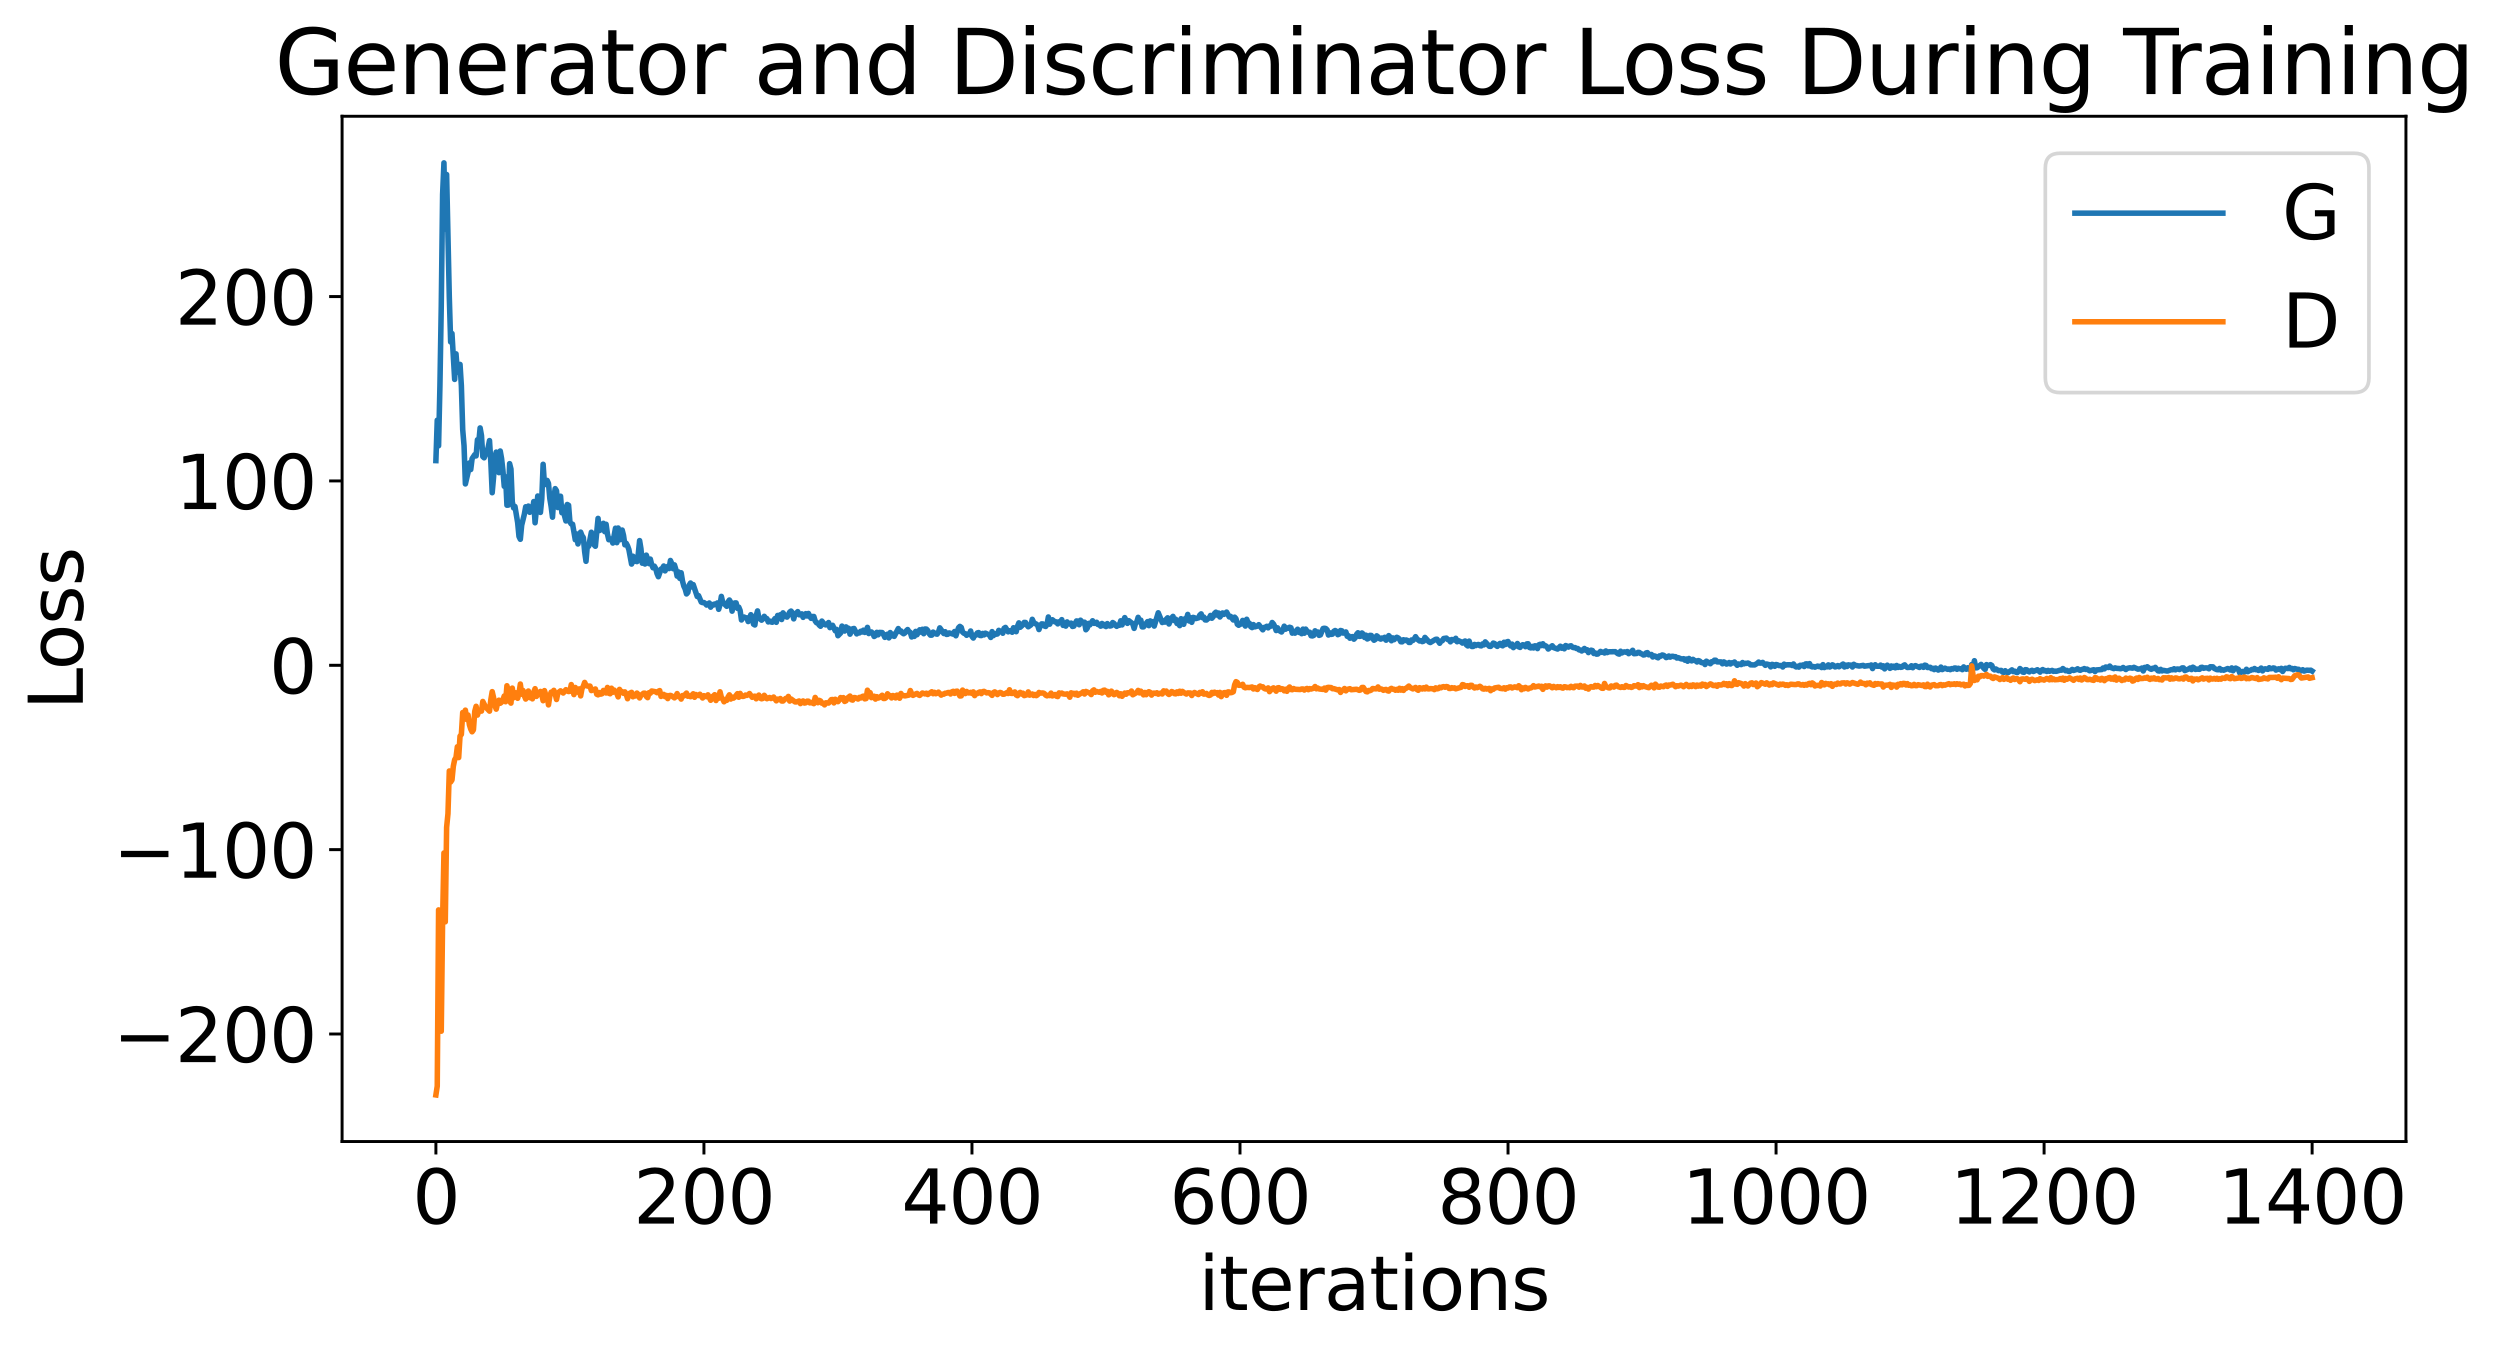 <?xml version="1.0" encoding="utf-8" standalone="no"?>
<!DOCTYPE svg PUBLIC "-//W3C//DTD SVG 1.1//EN"
  "http://www.w3.org/Graphics/SVG/1.1/DTD/svg11.dtd">
<svg xmlns:xlink="http://www.w3.org/1999/xlink" width="675.923pt" height="365.549pt" viewBox="0 0 675.923 365.549" xmlns="http://www.w3.org/2000/svg" version="1.1">
 <defs>
  <style type="text/css">*{stroke-linejoin: round; stroke-linecap: butt}</style>
 </defs>
 <g id="figure_1">
  <g id="patch_1">
   <path d="M 0 365.549 
L 675.923 365.549 
L 675.923 -0 
L 0 -0 
z
" style="fill: #ffffff"/>
  </g>
  <g id="axes_1">
   <g id="patch_2">
    <path d="M 92.491 308.636 
L 650.491 308.636 
L 650.491 31.436 
L 92.491 31.436 
z
" style="fill: #ffffff"/>
   </g>
   <g id="matplotlib.axis_1">
    <g id="xtick_1">
     <g id="line2d_1">
      <defs>
       <path id="m3da53e3ea4" d="M 0 0 
L 0 3.5 
" style="stroke: #000000; stroke-width: 0.8"/>
      </defs>
      <g>
       <use xlink:href="#m3da53e3ea4" x="117.854" y="308.636" style="stroke: #000000; stroke-width: 0.8"/>
      </g>
     </g>
     <g id="text_1">
      <!-- 0 -->
      <g transform="translate(111.492 330.833) scale(0.2 -0.2)">
       <defs>
        <path id="DejaVuSans-30" d="M 2034 4250 
Q 1547 4250 1301 3770 
Q 1056 3291 1056 2328 
Q 1056 1369 1301 889 
Q 1547 409 2034 409 
Q 2525 409 2770 889 
Q 3016 1369 3016 2328 
Q 3016 3291 2770 3770 
Q 2525 4250 2034 4250 
z
M 2034 4750 
Q 2819 4750 3233 4129 
Q 3647 3509 3647 2328 
Q 3647 1150 3233 529 
Q 2819 -91 2034 -91 
Q 1250 -91 836 529 
Q 422 1150 422 2328 
Q 422 3509 836 4129 
Q 1250 4750 2034 4750 
z
" transform="scale(0.016)"/>
       </defs>
       <use xlink:href="#DejaVuSans-30"/>
      </g>
     </g>
    </g>
    <g id="xtick_2">
     <g id="line2d_2">
      <g>
       <use xlink:href="#m3da53e3ea4" x="190.322" y="308.636" style="stroke: #000000; stroke-width: 0.8"/>
      </g>
     </g>
     <g id="text_2">
      <!-- 200 -->
      <g transform="translate(171.234 330.833) scale(0.2 -0.2)">
       <defs>
        <path id="DejaVuSans-32" d="M 1228 531 
L 3431 531 
L 3431 0 
L 469 0 
L 469 531 
Q 828 903 1448 1529 
Q 2069 2156 2228 2338 
Q 2531 2678 2651 2914 
Q 2772 3150 2772 3378 
Q 2772 3750 2511 3984 
Q 2250 4219 1831 4219 
Q 1534 4219 1204 4116 
Q 875 4013 500 3803 
L 500 4441 
Q 881 4594 1212 4672 
Q 1544 4750 1819 4750 
Q 2544 4750 2975 4387 
Q 3406 4025 3406 3419 
Q 3406 3131 3298 2873 
Q 3191 2616 2906 2266 
Q 2828 2175 2409 1742 
Q 1991 1309 1228 531 
z
" transform="scale(0.016)"/>
       </defs>
       <use xlink:href="#DejaVuSans-32"/>
       <use xlink:href="#DejaVuSans-30" x="63.623"/>
       <use xlink:href="#DejaVuSans-30" x="127.246"/>
      </g>
     </g>
    </g>
    <g id="xtick_3">
     <g id="line2d_3">
      <g>
       <use xlink:href="#m3da53e3ea4" x="262.789" y="308.636" style="stroke: #000000; stroke-width: 0.8"/>
      </g>
     </g>
     <g id="text_3">
      <!-- 400 -->
      <g transform="translate(243.702 330.833) scale(0.2 -0.2)">
       <defs>
        <path id="DejaVuSans-34" d="M 2419 4116 
L 825 1625 
L 2419 1625 
L 2419 4116 
z
M 2253 4666 
L 3047 4666 
L 3047 1625 
L 3713 1625 
L 3713 1100 
L 3047 1100 
L 3047 0 
L 2419 0 
L 2419 1100 
L 313 1100 
L 313 1709 
L 2253 4666 
z
" transform="scale(0.016)"/>
       </defs>
       <use xlink:href="#DejaVuSans-34"/>
       <use xlink:href="#DejaVuSans-30" x="63.623"/>
       <use xlink:href="#DejaVuSans-30" x="127.246"/>
      </g>
     </g>
    </g>
    <g id="xtick_4">
     <g id="line2d_4">
      <g>
       <use xlink:href="#m3da53e3ea4" x="335.257" y="308.636" style="stroke: #000000; stroke-width: 0.8"/>
      </g>
     </g>
     <g id="text_4">
      <!-- 600 -->
      <g transform="translate(316.169 330.833) scale(0.2 -0.2)">
       <defs>
        <path id="DejaVuSans-36" d="M 2113 2584 
Q 1688 2584 1439 2293 
Q 1191 2003 1191 1497 
Q 1191 994 1439 701 
Q 1688 409 2113 409 
Q 2538 409 2786 701 
Q 3034 994 3034 1497 
Q 3034 2003 2786 2293 
Q 2538 2584 2113 2584 
z
M 3366 4563 
L 3366 3988 
Q 3128 4100 2886 4159 
Q 2644 4219 2406 4219 
Q 1781 4219 1451 3797 
Q 1122 3375 1075 2522 
Q 1259 2794 1537 2939 
Q 1816 3084 2150 3084 
Q 2853 3084 3261 2657 
Q 3669 2231 3669 1497 
Q 3669 778 3244 343 
Q 2819 -91 2113 -91 
Q 1303 -91 875 529 
Q 447 1150 447 2328 
Q 447 3434 972 4092 
Q 1497 4750 2381 4750 
Q 2619 4750 2861 4703 
Q 3103 4656 3366 4563 
z
" transform="scale(0.016)"/>
       </defs>
       <use xlink:href="#DejaVuSans-36"/>
       <use xlink:href="#DejaVuSans-30" x="63.623"/>
       <use xlink:href="#DejaVuSans-30" x="127.246"/>
      </g>
     </g>
    </g>
    <g id="xtick_5">
     <g id="line2d_5">
      <g>
       <use xlink:href="#m3da53e3ea4" x="407.724" y="308.636" style="stroke: #000000; stroke-width: 0.8"/>
      </g>
     </g>
     <g id="text_5">
      <!-- 800 -->
      <g transform="translate(388.637 330.833) scale(0.2 -0.2)">
       <defs>
        <path id="DejaVuSans-38" d="M 2034 2216 
Q 1584 2216 1326 1975 
Q 1069 1734 1069 1313 
Q 1069 891 1326 650 
Q 1584 409 2034 409 
Q 2484 409 2743 651 
Q 3003 894 3003 1313 
Q 3003 1734 2745 1975 
Q 2488 2216 2034 2216 
z
M 1403 2484 
Q 997 2584 770 2862 
Q 544 3141 544 3541 
Q 544 4100 942 4425 
Q 1341 4750 2034 4750 
Q 2731 4750 3128 4425 
Q 3525 4100 3525 3541 
Q 3525 3141 3298 2862 
Q 3072 2584 2669 2484 
Q 3125 2378 3379 2068 
Q 3634 1759 3634 1313 
Q 3634 634 3220 271 
Q 2806 -91 2034 -91 
Q 1263 -91 848 271 
Q 434 634 434 1313 
Q 434 1759 690 2068 
Q 947 2378 1403 2484 
z
M 1172 3481 
Q 1172 3119 1398 2916 
Q 1625 2713 2034 2713 
Q 2441 2713 2670 2916 
Q 2900 3119 2900 3481 
Q 2900 3844 2670 4047 
Q 2441 4250 2034 4250 
Q 1625 4250 1398 4047 
Q 1172 3844 1172 3481 
z
" transform="scale(0.016)"/>
       </defs>
       <use xlink:href="#DejaVuSans-38"/>
       <use xlink:href="#DejaVuSans-30" x="63.623"/>
       <use xlink:href="#DejaVuSans-30" x="127.246"/>
      </g>
     </g>
    </g>
    <g id="xtick_6">
     <g id="line2d_6">
      <g>
       <use xlink:href="#m3da53e3ea4" x="480.192" y="308.636" style="stroke: #000000; stroke-width: 0.8"/>
      </g>
     </g>
     <g id="text_6">
      <!-- 1000 -->
      <g transform="translate(454.742 330.833) scale(0.2 -0.2)">
       <defs>
        <path id="DejaVuSans-31" d="M 794 531 
L 1825 531 
L 1825 4091 
L 703 3866 
L 703 4441 
L 1819 4666 
L 2450 4666 
L 2450 531 
L 3481 531 
L 3481 0 
L 794 0 
L 794 531 
z
" transform="scale(0.016)"/>
       </defs>
       <use xlink:href="#DejaVuSans-31"/>
       <use xlink:href="#DejaVuSans-30" x="63.623"/>
       <use xlink:href="#DejaVuSans-30" x="127.246"/>
       <use xlink:href="#DejaVuSans-30" x="190.869"/>
      </g>
     </g>
    </g>
    <g id="xtick_7">
     <g id="line2d_7">
      <g>
       <use xlink:href="#m3da53e3ea4" x="552.659" y="308.636" style="stroke: #000000; stroke-width: 0.8"/>
      </g>
     </g>
     <g id="text_7">
      <!-- 1200 -->
      <g transform="translate(527.209 330.833) scale(0.2 -0.2)">
       <use xlink:href="#DejaVuSans-31"/>
       <use xlink:href="#DejaVuSans-32" x="63.623"/>
       <use xlink:href="#DejaVuSans-30" x="127.246"/>
       <use xlink:href="#DejaVuSans-30" x="190.869"/>
      </g>
     </g>
    </g>
    <g id="xtick_8">
     <g id="line2d_8">
      <g>
       <use xlink:href="#m3da53e3ea4" x="625.127" y="308.636" style="stroke: #000000; stroke-width: 0.8"/>
      </g>
     </g>
     <g id="text_8">
      <!-- 1400 -->
      <g transform="translate(599.677 330.833) scale(0.2 -0.2)">
       <use xlink:href="#DejaVuSans-31"/>
       <use xlink:href="#DejaVuSans-34" x="63.623"/>
       <use xlink:href="#DejaVuSans-30" x="127.246"/>
       <use xlink:href="#DejaVuSans-30" x="190.869"/>
      </g>
     </g>
    </g>
    <g id="text_9">
     <!-- iterations -->
     <g transform="translate(324.036 354.189) scale(0.2 -0.2)">
      <defs>
       <path id="DejaVuSans-69" d="M 603 3500 
L 1178 3500 
L 1178 0 
L 603 0 
L 603 3500 
z
M 603 4863 
L 1178 4863 
L 1178 4134 
L 603 4134 
L 603 4863 
z
" transform="scale(0.016)"/>
       <path id="DejaVuSans-74" d="M 1172 4494 
L 1172 3500 
L 2356 3500 
L 2356 3053 
L 1172 3053 
L 1172 1153 
Q 1172 725 1289 603 
Q 1406 481 1766 481 
L 2356 481 
L 2356 0 
L 1766 0 
Q 1100 0 847 248 
Q 594 497 594 1153 
L 594 3053 
L 172 3053 
L 172 3500 
L 594 3500 
L 594 4494 
L 1172 4494 
z
" transform="scale(0.016)"/>
       <path id="DejaVuSans-65" d="M 3597 1894 
L 3597 1613 
L 953 1613 
Q 991 1019 1311 708 
Q 1631 397 2203 397 
Q 2534 397 2845 478 
Q 3156 559 3463 722 
L 3463 178 
Q 3153 47 2828 -22 
Q 2503 -91 2169 -91 
Q 1331 -91 842 396 
Q 353 884 353 1716 
Q 353 2575 817 3079 
Q 1281 3584 2069 3584 
Q 2775 3584 3186 3129 
Q 3597 2675 3597 1894 
z
M 3022 2063 
Q 3016 2534 2758 2815 
Q 2500 3097 2075 3097 
Q 1594 3097 1305 2825 
Q 1016 2553 972 2059 
L 3022 2063 
z
" transform="scale(0.016)"/>
       <path id="DejaVuSans-72" d="M 2631 2963 
Q 2534 3019 2420 3045 
Q 2306 3072 2169 3072 
Q 1681 3072 1420 2755 
Q 1159 2438 1159 1844 
L 1159 0 
L 581 0 
L 581 3500 
L 1159 3500 
L 1159 2956 
Q 1341 3275 1631 3429 
Q 1922 3584 2338 3584 
Q 2397 3584 2469 3576 
Q 2541 3569 2628 3553 
L 2631 2963 
z
" transform="scale(0.016)"/>
       <path id="DejaVuSans-61" d="M 2194 1759 
Q 1497 1759 1228 1600 
Q 959 1441 959 1056 
Q 959 750 1161 570 
Q 1363 391 1709 391 
Q 2188 391 2477 730 
Q 2766 1069 2766 1631 
L 2766 1759 
L 2194 1759 
z
M 3341 1997 
L 3341 0 
L 2766 0 
L 2766 531 
Q 2569 213 2275 61 
Q 1981 -91 1556 -91 
Q 1019 -91 701 211 
Q 384 513 384 1019 
Q 384 1609 779 1909 
Q 1175 2209 1959 2209 
L 2766 2209 
L 2766 2266 
Q 2766 2663 2505 2880 
Q 2244 3097 1772 3097 
Q 1472 3097 1187 3025 
Q 903 2953 641 2809 
L 641 3341 
Q 956 3463 1253 3523 
Q 1550 3584 1831 3584 
Q 2591 3584 2966 3190 
Q 3341 2797 3341 1997 
z
" transform="scale(0.016)"/>
       <path id="DejaVuSans-6f" d="M 1959 3097 
Q 1497 3097 1228 2736 
Q 959 2375 959 1747 
Q 959 1119 1226 758 
Q 1494 397 1959 397 
Q 2419 397 2687 759 
Q 2956 1122 2956 1747 
Q 2956 2369 2687 2733 
Q 2419 3097 1959 3097 
z
M 1959 3584 
Q 2709 3584 3137 3096 
Q 3566 2609 3566 1747 
Q 3566 888 3137 398 
Q 2709 -91 1959 -91 
Q 1206 -91 779 398 
Q 353 888 353 1747 
Q 353 2609 779 3096 
Q 1206 3584 1959 3584 
z
" transform="scale(0.016)"/>
       <path id="DejaVuSans-6e" d="M 3513 2113 
L 3513 0 
L 2938 0 
L 2938 2094 
Q 2938 2591 2744 2837 
Q 2550 3084 2163 3084 
Q 1697 3084 1428 2787 
Q 1159 2491 1159 1978 
L 1159 0 
L 581 0 
L 581 3500 
L 1159 3500 
L 1159 2956 
Q 1366 3272 1645 3428 
Q 1925 3584 2291 3584 
Q 2894 3584 3203 3211 
Q 3513 2838 3513 2113 
z
" transform="scale(0.016)"/>
       <path id="DejaVuSans-73" d="M 2834 3397 
L 2834 2853 
Q 2591 2978 2328 3040 
Q 2066 3103 1784 3103 
Q 1356 3103 1142 2972 
Q 928 2841 928 2578 
Q 928 2378 1081 2264 
Q 1234 2150 1697 2047 
L 1894 2003 
Q 2506 1872 2764 1633 
Q 3022 1394 3022 966 
Q 3022 478 2636 193 
Q 2250 -91 1575 -91 
Q 1294 -91 989 -36 
Q 684 19 347 128 
L 347 722 
Q 666 556 975 473 
Q 1284 391 1588 391 
Q 1994 391 2212 530 
Q 2431 669 2431 922 
Q 2431 1156 2273 1281 
Q 2116 1406 1581 1522 
L 1381 1569 
Q 847 1681 609 1914 
Q 372 2147 372 2553 
Q 372 3047 722 3315 
Q 1072 3584 1716 3584 
Q 2034 3584 2315 3537 
Q 2597 3491 2834 3397 
z
" transform="scale(0.016)"/>
      </defs>
      <use xlink:href="#DejaVuSans-69"/>
      <use xlink:href="#DejaVuSans-74" x="27.783"/>
      <use xlink:href="#DejaVuSans-65" x="66.992"/>
      <use xlink:href="#DejaVuSans-72" x="128.516"/>
      <use xlink:href="#DejaVuSans-61" x="169.629"/>
      <use xlink:href="#DejaVuSans-74" x="230.908"/>
      <use xlink:href="#DejaVuSans-69" x="270.117"/>
      <use xlink:href="#DejaVuSans-6f" x="297.9"/>
      <use xlink:href="#DejaVuSans-6e" x="359.082"/>
      <use xlink:href="#DejaVuSans-73" x="422.461"/>
     </g>
    </g>
   </g>
   <g id="matplotlib.axis_2">
    <g id="ytick_1">
     <g id="line2d_9">
      <defs>
       <path id="m29fbe7aea2" d="M 0 0 
L -3.5 0 
" style="stroke: #000000; stroke-width: 0.8"/>
      </defs>
      <g>
       <use xlink:href="#m29fbe7aea2" x="92.491" y="279.563" style="stroke: #000000; stroke-width: 0.8"/>
      </g>
     </g>
     <g id="text_10">
      <!-- −200 -->
      <g transform="translate(30.556 287.161) scale(0.2 -0.2)">
       <defs>
        <path id="DejaVuSans-2212" d="M 678 2272 
L 4684 2272 
L 4684 1741 
L 678 1741 
L 678 2272 
z
" transform="scale(0.016)"/>
       </defs>
       <use xlink:href="#DejaVuSans-2212"/>
       <use xlink:href="#DejaVuSans-32" x="83.789"/>
       <use xlink:href="#DejaVuSans-30" x="147.412"/>
       <use xlink:href="#DejaVuSans-30" x="211.035"/>
      </g>
     </g>
    </g>
    <g id="ytick_2">
     <g id="line2d_10">
      <g>
       <use xlink:href="#m29fbe7aea2" x="92.491" y="229.718" style="stroke: #000000; stroke-width: 0.8"/>
      </g>
     </g>
     <g id="text_11">
      <!-- −100 -->
      <g transform="translate(30.556 237.317) scale(0.2 -0.2)">
       <use xlink:href="#DejaVuSans-2212"/>
       <use xlink:href="#DejaVuSans-31" x="83.789"/>
       <use xlink:href="#DejaVuSans-30" x="147.412"/>
       <use xlink:href="#DejaVuSans-30" x="211.035"/>
      </g>
     </g>
    </g>
    <g id="ytick_3">
     <g id="line2d_11">
      <g>
       <use xlink:href="#m29fbe7aea2" x="92.491" y="179.874" style="stroke: #000000; stroke-width: 0.8"/>
      </g>
     </g>
     <g id="text_12">
      <!-- 0 -->
      <g transform="translate(72.766 187.472) scale(0.2 -0.2)">
       <use xlink:href="#DejaVuSans-30"/>
      </g>
     </g>
    </g>
    <g id="ytick_4">
     <g id="line2d_12">
      <g>
       <use xlink:href="#m29fbe7aea2" x="92.491" y="130.029" style="stroke: #000000; stroke-width: 0.8"/>
      </g>
     </g>
     <g id="text_13">
      <!-- 100 -->
      <g transform="translate(47.316 137.628) scale(0.2 -0.2)">
       <use xlink:href="#DejaVuSans-31"/>
       <use xlink:href="#DejaVuSans-30" x="63.623"/>
       <use xlink:href="#DejaVuSans-30" x="127.246"/>
      </g>
     </g>
    </g>
    <g id="ytick_5">
     <g id="line2d_13">
      <g>
       <use xlink:href="#m29fbe7aea2" x="92.491" y="80.185" style="stroke: #000000; stroke-width: 0.8"/>
      </g>
     </g>
     <g id="text_14">
      <!-- 200 -->
      <g transform="translate(47.316 87.783) scale(0.2 -0.2)">
       <use xlink:href="#DejaVuSans-32"/>
       <use xlink:href="#DejaVuSans-30" x="63.623"/>
       <use xlink:href="#DejaVuSans-30" x="127.246"/>
      </g>
     </g>
    </g>
    <g id="text_15">
     <!-- Loss -->
     <g transform="translate(22.397 191.971) rotate(-90) scale(0.2 -0.2)">
      <defs>
       <path id="DejaVuSans-4c" d="M 628 4666 
L 1259 4666 
L 1259 531 
L 3531 531 
L 3531 0 
L 628 0 
L 628 4666 
z
" transform="scale(0.016)"/>
      </defs>
      <use xlink:href="#DejaVuSans-4c"/>
      <use xlink:href="#DejaVuSans-6f" x="53.963"/>
      <use xlink:href="#DejaVuSans-73" x="115.145"/>
      <use xlink:href="#DejaVuSans-73" x="167.244"/>
     </g>
    </g>
   </g>
   <g id="line2d_14">
    <path d="M 117.854 124.532 
L 118.217 113.612 
L 118.579 120.52 
L 118.941 104.349 
L 119.304 82.759 
L 119.666 52.517 
L 120.028 44.036 
L 120.391 61.97 
L 120.753 47.185 
L 121.478 80.314 
L 121.84 92.451 
L 122.202 90.17 
L 122.927 102.578 
L 123.289 95.671 
L 123.652 100.332 
L 124.014 100.663 
L 124.376 98.525 
L 124.739 104.282 
L 125.101 116.143 
L 125.463 120.516 
L 125.826 130.835 
L 126.55 127.699 
L 126.913 125.168 
L 127.275 126.944 
L 127.637 124.006 
L 128.362 122.924 
L 128.724 123.258 
L 129.087 118.899 
L 129.449 119.564 
L 129.811 115.7 
L 130.174 117.745 
L 130.536 123.443 
L 130.898 123.775 
L 131.261 122.858 
L 131.623 122.302 
L 131.985 120.942 
L 132.348 119.124 
L 132.71 125.018 
L 133.072 133.214 
L 133.435 129.162 
L 133.797 123.543 
L 134.159 122.232 
L 134.522 123.024 
L 134.884 127.785 
L 135.246 121.941 
L 135.609 123.982 
L 135.971 127.194 
L 136.333 131.485 
L 136.696 128.918 
L 137.058 136.59 
L 137.42 136.567 
L 137.783 125.362 
L 138.145 126.824 
L 138.508 135.707 
L 138.87 137.327 
L 139.232 136.946 
L 139.957 141.298 
L 140.319 145.048 
L 140.682 145.805 
L 141.044 141.998 
L 141.769 139.026 
L 142.131 137.02 
L 142.493 138.139 
L 142.856 136.828 
L 143.218 138.508 
L 143.58 138.221 
L 143.943 138.102 
L 144.305 135.609 
L 144.667 141.339 
L 145.392 134.107 
L 145.754 138.243 
L 146.117 138.539 
L 146.479 134.882 
L 146.841 125.535 
L 147.204 130.929 
L 147.566 130.996 
L 147.928 129.896 
L 148.291 130.702 
L 148.653 134.782 
L 149.015 136.965 
L 149.378 139.834 
L 149.74 134.539 
L 150.102 132.113 
L 150.465 132.679 
L 150.827 137.227 
L 151.189 136.509 
L 151.552 134.165 
L 151.914 138.634 
L 152.276 137.087 
L 152.639 139.481 
L 153.001 140.848 
L 153.363 136.401 
L 153.726 136.61 
L 154.088 141.12 
L 154.45 141.657 
L 154.813 141.745 
L 155.537 145.931 
L 155.9 144.354 
L 156.262 147.068 
L 156.987 143.873 
L 157.349 144.823 
L 157.711 145.322 
L 158.074 149.161 
L 158.436 151.758 
L 158.798 147.409 
L 159.161 147.688 
L 159.885 143.905 
L 160.248 146.885 
L 160.972 147.688 
L 161.697 140.161 
L 162.059 143.441 
L 162.422 141.701 
L 162.784 143.244 
L 163.146 141.486 
L 163.509 143.744 
L 163.871 141.753 
L 164.233 144.378 
L 164.596 145.925 
L 165.32 145.71 
L 165.683 146.822 
L 166.408 142.813 
L 166.77 146.723 
L 167.132 142.763 
L 167.495 145.959 
L 167.857 145.805 
L 168.219 143.312 
L 168.582 144.758 
L 168.944 147.303 
L 169.306 146.891 
L 169.669 147.575 
L 170.031 148.595 
L 170.756 152.507 
L 171.118 150.388 
L 171.48 151.806 
L 171.843 150.903 
L 172.205 151.841 
L 172.567 149.806 
L 172.93 146.162 
L 173.292 148.368 
L 173.654 152.273 
L 174.017 151.466 
L 174.379 152.492 
L 174.741 150.095 
L 175.466 152.384 
L 175.828 151.164 
L 176.191 152.662 
L 176.553 153.505 
L 176.915 153.07 
L 177.278 153.701 
L 177.64 155.076 
L 178.002 155.925 
L 178.727 153.861 
L 179.089 153.674 
L 179.452 153.035 
L 179.814 154.347 
L 180.176 153.599 
L 180.539 153.138 
L 180.901 153.719 
L 181.263 151.537 
L 181.626 152.382 
L 181.988 153.755 
L 182.35 152.731 
L 182.713 153.913 
L 183.075 155.763 
L 183.437 154.636 
L 183.8 156.375 
L 184.162 154.863 
L 184.524 157.097 
L 184.887 158.475 
L 185.249 159.246 
L 185.611 160.579 
L 185.974 160.178 
L 186.336 158.199 
L 186.698 157.633 
L 187.061 158.695 
L 187.423 158.059 
L 188.51 161.274 
L 188.872 161.05 
L 189.597 162.78 
L 189.959 162.932 
L 190.322 162.91 
L 190.684 163.164 
L 191.046 163.59 
L 191.771 163.029 
L 192.133 164.161 
L 192.496 163.437 
L 192.858 163.598 
L 193.22 163.303 
L 193.583 163.467 
L 193.945 163.018 
L 194.308 164.735 
L 194.67 163.475 
L 195.032 161.245 
L 195.395 162.806 
L 196.482 163.923 
L 196.844 162.747 
L 197.206 162.226 
L 197.569 162.846 
L 197.931 165.236 
L 198.293 163.231 
L 198.656 163.011 
L 199.018 163.004 
L 199.38 164.481 
L 199.743 164.159 
L 200.105 165.051 
L 200.467 167.617 
L 200.83 166.928 
L 201.192 166.829 
L 201.554 167.045 
L 201.917 167.041 
L 202.279 168.045 
L 203.004 166.199 
L 203.366 166.801 
L 203.728 168.76 
L 204.091 168.974 
L 204.453 166.435 
L 204.815 165.174 
L 205.178 167.037 
L 205.902 167.676 
L 206.265 167.355 
L 206.627 166.638 
L 206.989 167.117 
L 207.352 167.267 
L 207.714 168.15 
L 208.076 167.909 
L 208.439 168.147 
L 208.801 168.238 
L 209.526 167.241 
L 209.888 168.253 
L 210.25 166.4 
L 210.613 167.17 
L 210.975 166.21 
L 211.337 167.497 
L 211.7 165.699 
L 212.424 166.699 
L 212.787 166.841 
L 213.149 166.31 
L 213.511 165.48 
L 213.874 165.215 
L 214.236 165.669 
L 214.598 167.322 
L 214.961 165.914 
L 215.323 165.804 
L 215.685 165.368 
L 216.048 166.22 
L 216.41 166.206 
L 216.772 165.972 
L 217.135 166.914 
L 217.497 166.17 
L 217.859 165.912 
L 218.222 166.548 
L 218.584 165.863 
L 218.946 166.657 
L 219.309 167.182 
L 219.671 166.678 
L 220.033 166.676 
L 220.396 167.876 
L 220.758 168.366 
L 221.12 168.45 
L 221.483 168.998 
L 221.845 169.32 
L 222.208 167.923 
L 222.932 168.844 
L 223.295 168.961 
L 223.657 168.782 
L 224.019 168.317 
L 224.382 169.689 
L 224.744 169.234 
L 225.106 169.061 
L 225.831 170.547 
L 226.193 170.172 
L 226.556 171.878 
L 227.28 171.137 
L 227.643 169.278 
L 228.005 169.726 
L 228.367 170.616 
L 228.73 169.496 
L 229.092 169.783 
L 229.454 169.89 
L 229.817 171.457 
L 230.541 170.001 
L 230.904 169.927 
L 231.628 171.38 
L 231.991 171.029 
L 232.353 171.125 
L 232.715 170.681 
L 233.078 170.877 
L 233.44 170.384 
L 233.802 170.987 
L 234.165 170.792 
L 234.527 169.625 
L 234.889 171.289 
L 235.252 170.927 
L 235.614 170.865 
L 235.976 171.212 
L 236.339 172.079 
L 236.701 171.845 
L 237.063 170.971 
L 237.426 171.625 
L 237.788 170.984 
L 238.513 171.029 
L 238.875 171.561 
L 239.237 172.322 
L 239.6 171.628 
L 239.962 171.468 
L 240.324 172.468 
L 240.687 171.026 
L 241.049 171.947 
L 241.411 171.484 
L 241.774 172.05 
L 242.861 169.948 
L 243.223 170.734 
L 243.585 170.584 
L 243.948 171.103 
L 244.31 171.348 
L 244.672 171.12 
L 245.035 170.559 
L 245.397 170.211 
L 245.759 170.789 
L 246.122 170.98 
L 246.484 172.212 
L 246.846 171.754 
L 247.209 172.058 
L 247.571 170.71 
L 247.933 171.61 
L 248.658 170.276 
L 249.02 170.921 
L 249.383 170.143 
L 249.745 171.336 
L 250.108 170.059 
L 250.47 170.093 
L 250.832 170.47 
L 251.195 171.274 
L 251.557 171.728 
L 251.919 171.723 
L 252.282 170.899 
L 253.006 171.378 
L 253.369 171.46 
L 253.731 170.901 
L 254.093 169.755 
L 255.18 171.284 
L 255.543 170.797 
L 255.905 171.525 
L 256.267 171.481 
L 256.63 171.125 
L 257.717 171.451 
L 258.079 170.747 
L 258.441 171.894 
L 259.166 169.706 
L 259.528 169.358 
L 259.891 169.628 
L 260.253 170.895 
L 260.615 171.221 
L 260.978 171.328 
L 261.34 171.762 
L 261.702 171.42 
L 262.065 171.51 
L 262.427 170.605 
L 262.789 172.064 
L 263.152 172.504 
L 263.514 171.731 
L 263.876 171.718 
L 264.239 171.127 
L 264.601 171.028 
L 264.963 171.814 
L 265.326 171.843 
L 265.688 171.261 
L 266.05 171.662 
L 266.413 171.188 
L 267.5 171.681 
L 267.862 172.343 
L 268.224 170.773 
L 268.587 171.851 
L 268.949 171.336 
L 269.311 171.471 
L 269.674 171.404 
L 270.036 170.429 
L 270.398 170.752 
L 270.761 170.623 
L 271.123 171.205 
L 271.485 169.869 
L 271.848 169.637 
L 272.572 170.828 
L 272.935 170.552 
L 273.297 170.519 
L 273.659 170.942 
L 274.022 169.719 
L 274.384 169.863 
L 274.746 170.789 
L 275.109 169.309 
L 275.471 168.405 
L 275.833 169.593 
L 276.558 168.929 
L 276.92 168.277 
L 277.283 168.304 
L 277.645 169.014 
L 278.008 169.461 
L 278.732 168.954 
L 279.095 167.445 
L 279.457 168.252 
L 279.819 168.569 
L 280.182 168.73 
L 280.544 169.044 
L 280.906 170.208 
L 281.269 169.181 
L 281.631 168.673 
L 281.993 168.708 
L 282.356 169.243 
L 282.718 169.377 
L 283.08 168.851 
L 283.443 166.813 
L 283.805 168.761 
L 284.167 168 
L 284.53 167.565 
L 285.254 168.156 
L 285.617 168.132 
L 285.979 168.675 
L 286.341 168.119 
L 286.704 168.305 
L 287.066 167.536 
L 287.428 169.079 
L 287.791 168.406 
L 288.153 169.281 
L 288.515 168.148 
L 288.878 168.594 
L 289.24 168.733 
L 289.602 168.471 
L 289.965 169.372 
L 290.327 169.293 
L 291.052 167.888 
L 291.414 167.937 
L 291.776 168.913 
L 292.139 167.686 
L 292.863 168.453 
L 293.226 168.226 
L 293.588 170.263 
L 293.95 169.858 
L 294.313 168.551 
L 294.675 168.947 
L 295.4 167.837 
L 295.762 168.529 
L 296.124 168.526 
L 296.487 168.242 
L 296.849 168.846 
L 297.211 168.793 
L 297.574 169.295 
L 297.936 168.568 
L 298.298 169.157 
L 298.661 168.842 
L 299.023 169.404 
L 299.385 168.601 
L 299.748 169.158 
L 300.11 169.262 
L 300.472 169.167 
L 300.835 168.319 
L 301.197 168.554 
L 301.559 169.044 
L 301.922 169.344 
L 302.284 168.986 
L 302.646 169.063 
L 303.009 167.845 
L 303.371 168.952 
L 304.096 166.987 
L 304.82 168.536 
L 305.183 167.813 
L 306.27 168.654 
L 306.632 169.891 
L 306.995 168.602 
L 307.357 168.123 
L 307.719 166.913 
L 308.082 168.156 
L 308.444 167.662 
L 308.806 169.488 
L 309.169 169.486 
L 310.256 168.073 
L 310.618 169.155 
L 310.98 167.874 
L 311.343 168.346 
L 311.705 168.077 
L 312.067 169.272 
L 313.154 165.679 
L 314.241 168.312 
L 314.604 167.853 
L 314.966 168.206 
L 315.328 167.42 
L 315.691 167.037 
L 316.053 168.705 
L 316.778 167.087 
L 317.14 166.654 
L 317.502 167.786 
L 317.865 167.416 
L 318.227 168.57 
L 318.589 168.491 
L 318.952 169.155 
L 319.314 167.279 
L 319.676 168.56 
L 320.039 168.788 
L 320.401 167.281 
L 320.763 167.404 
L 321.126 166.122 
L 321.488 167.891 
L 321.85 166.997 
L 322.213 168.253 
L 322.575 166.923 
L 322.937 167.016 
L 323.3 167.241 
L 324.024 167.045 
L 324.387 166.305 
L 324.749 165.976 
L 325.111 167.001 
L 325.474 166.834 
L 325.836 167.605 
L 326.198 167.629 
L 326.561 167.288 
L 326.923 167.104 
L 327.285 166.398 
L 327.648 167.148 
L 328.01 166.744 
L 328.372 165.842 
L 328.735 165.519 
L 329.097 166.31 
L 329.459 165.741 
L 329.822 166.816 
L 330.546 165.723 
L 330.909 166.108 
L 331.633 165.49 
L 332.358 166.795 
L 332.72 166.654 
L 333.445 167.621 
L 333.808 166.864 
L 334.17 167.267 
L 334.532 168.778 
L 334.895 169.055 
L 335.257 168.762 
L 335.619 168.711 
L 335.982 167.743 
L 336.706 169.265 
L 337.069 167.433 
L 337.431 168.345 
L 337.793 168.503 
L 338.156 169.431 
L 338.518 169.685 
L 338.88 168.871 
L 339.243 169.484 
L 339.967 169.279 
L 340.33 168.892 
L 341.417 170.281 
L 341.779 169.651 
L 342.141 169.556 
L 342.504 169.332 
L 342.866 169.753 
L 343.228 169.246 
L 343.591 169.301 
L 343.953 168.308 
L 344.315 168.719 
L 344.678 169.429 
L 345.04 170.479 
L 345.402 169.746 
L 345.765 170.423 
L 346.489 170.868 
L 346.852 170.271 
L 347.214 169.304 
L 347.576 170.119 
L 347.939 169.768 
L 348.301 169.858 
L 348.663 169.587 
L 349.026 169.717 
L 349.388 171.182 
L 349.75 170.773 
L 350.113 171.187 
L 350.475 170.514 
L 350.837 170.129 
L 351.2 170.984 
L 351.562 171.018 
L 351.924 171.33 
L 352.287 170.098 
L 352.649 171.202 
L 353.011 170.095 
L 353.374 170.642 
L 353.736 170.955 
L 354.098 170.938 
L 354.461 171.877 
L 354.823 171.941 
L 355.185 171.802 
L 355.548 170.554 
L 355.91 170.961 
L 356.272 170.872 
L 356.635 171.782 
L 356.997 171.653 
L 357.722 169.935 
L 358.084 169.855 
L 358.446 169.939 
L 358.809 170.29 
L 359.171 171.688 
L 359.533 171.086 
L 359.896 171.52 
L 360.258 171.452 
L 360.62 170.691 
L 360.983 170.478 
L 361.345 170.687 
L 361.708 171.598 
L 362.07 171.429 
L 362.432 170.469 
L 362.795 170.552 
L 363.157 171.171 
L 363.519 171.077 
L 363.882 170.857 
L 364.244 172.027 
L 364.606 171.897 
L 364.969 172.553 
L 365.331 172.187 
L 365.693 172.12 
L 366.056 172.813 
L 366.418 172.432 
L 366.78 171.505 
L 367.143 171.079 
L 367.505 172.052 
L 367.867 172.019 
L 368.23 171.139 
L 368.592 171.457 
L 368.954 172.361 
L 369.317 171.736 
L 369.679 172.753 
L 370.041 172.572 
L 370.404 171.778 
L 370.766 171.812 
L 371.128 172.632 
L 371.491 173.099 
L 371.853 172.871 
L 372.215 171.912 
L 372.578 172.195 
L 372.94 172.633 
L 373.302 172.796 
L 373.665 172.499 
L 374.027 172.658 
L 374.389 172.306 
L 374.752 173.088 
L 375.114 172.752 
L 375.476 171.854 
L 375.839 172.249 
L 376.201 173.238 
L 376.563 172.466 
L 376.926 172.944 
L 377.288 172.539 
L 377.65 172.308 
L 378.013 172.476 
L 378.375 172.806 
L 378.737 173.51 
L 379.1 173.535 
L 379.462 172.966 
L 379.824 173.196 
L 380.187 173.029 
L 380.549 173.17 
L 380.911 173.694 
L 381.274 173.696 
L 381.636 173.026 
L 381.998 173.164 
L 382.361 172.774 
L 382.723 172.144 
L 383.085 172.728 
L 383.81 173.301 
L 384.172 173.212 
L 384.535 173.474 
L 384.897 173.355 
L 385.259 172.341 
L 386.346 173.546 
L 386.709 173.717 
L 388.158 172.846 
L 388.52 172.831 
L 389.245 173.915 
L 389.608 173.329 
L 389.97 173.221 
L 390.332 172.634 
L 391.057 172.525 
L 391.419 172.9 
L 391.782 172.995 
L 392.144 173.527 
L 392.506 172.911 
L 393.231 173.067 
L 393.593 172.58 
L 393.956 173.507 
L 394.318 173.224 
L 395.043 173.55 
L 395.405 173.87 
L 395.767 173.464 
L 396.13 173.31 
L 396.492 174.37 
L 396.854 174.642 
L 397.217 173.337 
L 397.579 174.512 
L 397.941 174.79 
L 398.304 174.779 
L 398.666 174.237 
L 399.028 174.549 
L 399.391 174.3 
L 399.753 174.251 
L 400.115 174.572 
L 400.478 174.631 
L 400.84 174.101 
L 401.202 174.359 
L 401.565 173.547 
L 402.652 174.726 
L 403.014 174.763 
L 403.376 174.404 
L 403.739 173.869 
L 404.101 174.002 
L 404.463 174.499 
L 404.826 174.762 
L 405.188 174.238 
L 405.55 173.961 
L 405.913 174.457 
L 406.275 174.608 
L 406.637 173.651 
L 407 174.263 
L 407.362 173.571 
L 407.724 173.446 
L 408.087 174.284 
L 408.449 174.647 
L 408.811 174.144 
L 409.174 175.099 
L 409.536 174.593 
L 409.898 174.674 
L 410.261 173.987 
L 410.623 174.893 
L 410.985 175.041 
L 411.348 174.521 
L 411.71 174.312 
L 412.072 174.41 
L 412.435 174.845 
L 412.797 174.092 
L 413.159 174.054 
L 413.522 175.057 
L 413.884 175.179 
L 414.246 174.763 
L 414.609 175.189 
L 414.971 174.606 
L 415.333 174.644 
L 415.696 175.36 
L 416.058 174.345 
L 416.42 174.196 
L 416.783 174.545 
L 417.145 174.056 
L 417.508 174.604 
L 417.87 174.591 
L 418.232 174.858 
L 418.595 175.47 
L 419.682 174.592 
L 420.044 175.086 
L 421.131 175.48 
L 421.856 174.721 
L 422.218 175.257 
L 422.58 174.919 
L 422.943 175.418 
L 423.305 174.536 
L 423.667 174.685 
L 424.03 174.961 
L 424.392 174.675 
L 424.754 174.602 
L 425.117 174.977 
L 425.479 175.109 
L 425.841 175.082 
L 426.204 175.328 
L 426.566 175.333 
L 426.928 175.704 
L 427.291 175.75 
L 427.653 176.005 
L 428.378 175.331 
L 428.74 175.821 
L 429.102 175.671 
L 429.465 176.438 
L 429.827 176.023 
L 430.189 175.79 
L 430.552 175.893 
L 430.914 176.684 
L 431.276 176.53 
L 431.639 176.862 
L 432.001 176.828 
L 432.726 176.121 
L 433.088 176.371 
L 433.45 176.283 
L 433.813 176.551 
L 434.175 175.999 
L 434.537 176.438 
L 434.9 176.233 
L 436.711 176.191 
L 437.436 176.74 
L 437.798 176.851 
L 438.161 176.071 
L 438.523 176.531 
L 438.885 176.313 
L 439.248 176.242 
L 439.61 176.342 
L 439.972 176.155 
L 440.335 176.731 
L 441.059 176.219 
L 441.422 175.823 
L 441.784 176.738 
L 442.509 176.679 
L 442.871 176.371 
L 443.233 176.406 
L 443.596 176.716 
L 443.958 176.815 
L 444.32 177.092 
L 444.683 177.029 
L 445.045 176.541 
L 445.408 176.448 
L 445.77 177.046 
L 446.495 176.949 
L 446.857 177.624 
L 447.219 177.333 
L 447.582 177.418 
L 447.944 177.706 
L 448.306 177.852 
L 448.669 177.332 
L 449.031 177.405 
L 449.393 177.087 
L 449.756 177.158 
L 450.118 177.398 
L 450.48 177.791 
L 450.843 177.674 
L 451.205 177.361 
L 451.567 177.672 
L 451.93 177.466 
L 452.292 177.429 
L 452.654 177.569 
L 453.017 177.546 
L 453.379 177.915 
L 453.741 177.811 
L 454.466 178.111 
L 454.828 178.167 
L 455.191 178.094 
L 455.553 178.495 
L 455.915 178.182 
L 456.278 178.777 
L 456.64 178.035 
L 457.365 178.679 
L 457.727 178.273 
L 458.089 178.558 
L 458.452 178.646 
L 458.814 178.98 
L 459.176 178.604 
L 459.539 178.728 
L 459.901 179.087 
L 460.263 179.201 
L 460.626 179.16 
L 460.988 179.666 
L 461.35 178.767 
L 462.437 179.45 
L 462.8 178.899 
L 463.162 178.942 
L 463.524 178.5 
L 463.887 178.51 
L 464.249 178.949 
L 465.336 178.964 
L 465.698 179.469 
L 466.061 178.958 
L 466.423 179.147 
L 466.785 179.543 
L 467.148 179.428 
L 467.51 179.128 
L 467.872 179.518 
L 468.235 179.204 
L 468.597 179.223 
L 468.959 178.986 
L 469.684 179.874 
L 470.046 179.518 
L 470.771 179.686 
L 471.133 179.129 
L 471.496 179.487 
L 471.858 179.334 
L 472.22 179.359 
L 472.583 179.263 
L 472.945 179.425 
L 473.308 179.75 
L 474.395 179.777 
L 475.119 179.345 
L 475.482 179.002 
L 475.844 179.287 
L 476.206 179.275 
L 476.569 179.093 
L 477.293 179.884 
L 477.656 179.531 
L 478.38 179.715 
L 478.743 180.303 
L 479.105 179.627 
L 479.467 179.712 
L 479.83 180.148 
L 480.192 179.67 
L 480.554 179.744 
L 480.917 179.947 
L 481.641 179.939 
L 482.004 180.335 
L 482.366 179.566 
L 482.728 179.855 
L 483.091 179.741 
L 484.178 179.744 
L 484.54 179.931 
L 484.902 179.521 
L 485.265 180.094 
L 485.627 180.325 
L 485.989 180.14 
L 486.352 180.371 
L 486.714 179.869 
L 487.076 179.964 
L 487.439 179.779 
L 487.801 180.203 
L 488.163 179.514 
L 488.526 179.483 
L 488.888 180.026 
L 489.25 179.427 
L 489.613 180.163 
L 489.975 180.307 
L 490.337 180.214 
L 490.7 180.38 
L 491.424 180.086 
L 491.787 180.226 
L 492.149 180.134 
L 492.511 180.485 
L 492.874 179.7 
L 493.236 180.486 
L 493.598 180.186 
L 493.961 180.301 
L 494.323 179.763 
L 494.685 180.343 
L 495.048 180.166 
L 495.41 179.745 
L 495.772 179.913 
L 496.135 180.311 
L 496.497 180.227 
L 496.859 179.954 
L 497.222 180.269 
L 498.309 179.541 
L 498.671 180.33 
L 499.033 179.814 
L 499.396 180.189 
L 499.758 179.754 
L 500.12 179.853 
L 500.483 179.818 
L 500.845 180.341 
L 501.208 179.606 
L 501.57 179.87 
L 502.657 180.08 
L 503.744 179.897 
L 504.106 180.11 
L 505.193 179.963 
L 505.556 179.986 
L 505.918 179.786 
L 506.28 180.759 
L 506.643 180.033 
L 507.005 179.725 
L 507.367 180.118 
L 508.092 180.137 
L 508.454 179.824 
L 508.817 180.374 
L 509.179 180.012 
L 509.541 180.842 
L 509.904 180.215 
L 510.266 179.846 
L 510.991 180.705 
L 511.353 180.053 
L 511.715 180.44 
L 512.078 180.11 
L 512.44 180.557 
L 512.802 179.928 
L 513.165 180.445 
L 513.527 180.183 
L 513.889 180.432 
L 514.252 180.367 
L 514.614 179.936 
L 514.976 179.761 
L 515.339 180.232 
L 515.701 180.467 
L 516.426 180.411 
L 516.788 180 
L 517.15 180.531 
L 517.513 180.113 
L 517.875 179.964 
L 518.962 180.46 
L 519.324 180.126 
L 519.687 180.087 
L 520.049 180.429 
L 520.411 179.835 
L 520.774 179.933 
L 521.136 180.478 
L 521.861 180.413 
L 522.223 180.786 
L 522.585 180.681 
L 522.948 181.04 
L 523.31 180.619 
L 523.672 180.822 
L 524.035 181.162 
L 524.397 181.01 
L 524.759 180.358 
L 525.122 181.033 
L 525.846 180.651 
L 526.571 180.962 
L 526.933 180.874 
L 527.296 181.058 
L 527.658 180.778 
L 528.02 180.886 
L 528.383 180.623 
L 528.745 180.617 
L 529.108 180.961 
L 529.47 180.675 
L 529.832 180.829 
L 530.195 180.788 
L 530.557 181.056 
L 530.919 180.314 
L 531.282 180.775 
L 531.644 180.939 
L 532.006 180.543 
L 532.731 181.169 
L 533.093 179.688 
L 533.456 180.393 
L 533.818 178.64 
L 534.18 180.574 
L 534.543 180.541 
L 535.63 179.635 
L 536.354 180.679 
L 536.717 181.002 
L 537.079 179.693 
L 537.441 179.872 
L 537.804 179.912 
L 538.166 179.702 
L 538.528 179.916 
L 538.891 180.866 
L 539.253 181.119 
L 539.615 180.87 
L 540.34 181.317 
L 541.065 181.259 
L 541.427 181.713 
L 541.789 181.802 
L 542.152 181.343 
L 542.514 181.74 
L 542.876 181.871 
L 543.601 181.38 
L 543.963 181.109 
L 544.326 181.579 
L 544.688 181.457 
L 545.05 181.756 
L 545.413 181.834 
L 545.775 181.453 
L 546.137 180.758 
L 546.5 181.093 
L 546.862 181.698 
L 547.224 181.773 
L 547.587 181.055 
L 547.949 181.09 
L 548.311 181.502 
L 548.674 181.665 
L 549.036 181.355 
L 549.398 181.226 
L 549.761 181.543 
L 550.848 181.081 
L 551.572 181.727 
L 551.935 181.237 
L 552.297 181.032 
L 552.659 181.377 
L 553.022 181.302 
L 553.384 181.536 
L 553.746 181.258 
L 554.109 181.493 
L 554.833 181.257 
L 555.196 181.514 
L 555.558 181.436 
L 555.92 181.514 
L 557.008 181.19 
L 557.37 181.198 
L 557.732 180.76 
L 558.457 181.347 
L 558.819 181.246 
L 559.182 181.498 
L 559.544 181.551 
L 560.269 180.992 
L 560.631 181.268 
L 561.356 181.036 
L 561.718 180.82 
L 562.08 181.139 
L 562.443 181.229 
L 562.805 181.017 
L 563.167 180.951 
L 563.53 180.765 
L 563.892 180.996 
L 564.254 180.902 
L 564.979 181.355 
L 566.066 181.077 
L 566.428 181.562 
L 566.791 181.129 
L 568.24 181.024 
L 568.602 180.608 
L 568.965 180.841 
L 569.327 180.342 
L 570.052 180.471 
L 570.414 180.089 
L 570.776 180.507 
L 571.501 180.773 
L 571.863 180.57 
L 572.226 180.692 
L 572.95 180.743 
L 573.313 180.807 
L 573.675 180.72 
L 574.037 180.471 
L 574.762 181.015 
L 575.124 180.709 
L 575.849 180.55 
L 576.574 180.649 
L 576.936 180.427 
L 578.023 180.915 
L 578.748 180.822 
L 579.11 180.621 
L 579.472 181.404 
L 579.835 180.454 
L 580.197 180.566 
L 580.559 180.27 
L 581.284 180.816 
L 581.646 180.96 
L 582.009 180.682 
L 582.371 180.771 
L 582.733 180.437 
L 583.458 181.367 
L 583.82 181.425 
L 584.183 180.975 
L 584.545 181.395 
L 584.908 181.244 
L 585.995 181.44 
L 587.082 181.039 
L 587.444 181.078 
L 587.806 180.805 
L 588.169 181.11 
L 588.531 180.895 
L 588.893 180.885 
L 589.256 181.03 
L 589.98 180.582 
L 590.343 180.582 
L 590.705 181.302 
L 591.792 180.851 
L 592.154 180.597 
L 592.517 181.034 
L 592.879 180.388 
L 593.241 180.596 
L 593.604 180.993 
L 593.966 180.906 
L 594.691 180.965 
L 595.053 180.463 
L 595.415 180.414 
L 595.778 180.689 
L 596.14 180.572 
L 596.865 180.594 
L 597.227 180.818 
L 597.589 180.274 
L 598.314 180.3 
L 598.676 180.73 
L 599.401 181.066 
L 599.763 181.077 
L 600.126 180.729 
L 600.488 181.183 
L 600.85 181.068 
L 601.213 181.206 
L 602.3 180.753 
L 603.024 181.15 
L 603.387 180.588 
L 603.749 181.35 
L 604.111 180.812 
L 604.474 180.634 
L 605.198 181.003 
L 605.561 181.942 
L 606.285 181.543 
L 606.648 181.754 
L 607.01 181.611 
L 607.372 180.954 
L 607.735 181.599 
L 608.097 181.326 
L 608.459 181.276 
L 608.822 181.005 
L 609.184 181.056 
L 609.546 180.747 
L 609.909 181.066 
L 610.271 181.051 
L 610.633 181.267 
L 611.358 180.628 
L 611.72 181.383 
L 612.083 180.932 
L 612.445 180.821 
L 613.17 180.968 
L 613.532 180.532 
L 613.895 180.798 
L 614.257 180.773 
L 614.619 180.594 
L 614.982 180.665 
L 615.344 181.172 
L 616.069 180.831 
L 616.431 181.058 
L 616.793 180.702 
L 617.156 181.537 
L 617.518 180.986 
L 617.88 180.681 
L 618.605 180.755 
L 618.967 180.45 
L 619.33 180.817 
L 619.692 180.73 
L 620.054 181.09 
L 620.417 180.75 
L 621.141 180.965 
L 621.504 180.969 
L 621.866 181.427 
L 622.228 181.365 
L 622.591 181.071 
L 622.953 181.438 
L 623.678 181.191 
L 624.402 181.239 
L 624.765 181.198 
L 625.127 181.437 
L 625.127 181.437 
" clip-path="url(#pe8ff59cc84)" style="fill: none; stroke: #1f77b4; stroke-width: 1.5; stroke-linecap: square"/>
   </g>
   <g id="line2d_15">
    <path d="M 117.854 296.036 
L 118.217 293.671 
L 118.579 246.012 
L 118.941 269.986 
L 119.304 278.805 
L 119.666 248.797 
L 120.028 230.62 
L 120.391 249.231 
L 120.753 223.688 
L 121.115 220.005 
L 121.478 208.448 
L 121.84 211.428 
L 122.202 210.882 
L 122.565 207.173 
L 122.927 205.398 
L 123.289 204.796 
L 123.652 201.902 
L 124.014 204.825 
L 124.376 199.04 
L 124.739 198.543 
L 125.101 192.65 
L 125.463 193.698 
L 125.826 192.007 
L 126.188 194.532 
L 126.55 193.321 
L 126.913 195.95 
L 127.275 197.127 
L 127.637 197.852 
L 128 197.332 
L 128.362 192.322 
L 128.724 190.968 
L 129.087 193.335 
L 129.449 192.208 
L 130.174 192.262 
L 130.536 189.654 
L 131.261 191.108 
L 132.348 192.268 
L 132.71 189.139 
L 133.072 187.001 
L 133.435 188.56 
L 133.797 190.703 
L 134.159 191.731 
L 134.522 190.153 
L 134.884 189.313 
L 135.246 190.141 
L 135.609 189.86 
L 135.971 189.2 
L 136.333 188.182 
L 136.696 189.725 
L 137.058 185.409 
L 137.42 186.784 
L 137.783 189.527 
L 138.145 190.101 
L 138.508 186.044 
L 138.87 188.646 
L 139.232 187.302 
L 139.595 187.323 
L 139.957 188.795 
L 140.319 187.483 
L 140.682 184.947 
L 141.044 187.694 
L 141.406 186.692 
L 141.769 188.119 
L 142.131 189 
L 142.856 186.832 
L 143.218 188.621 
L 143.58 188.361 
L 143.943 188.945 
L 144.305 187.132 
L 144.667 186.202 
L 145.03 188.284 
L 145.754 187.197 
L 146.117 186.938 
L 146.479 187.869 
L 146.841 189.449 
L 147.204 186.719 
L 147.566 187.926 
L 147.928 188.029 
L 148.291 190.578 
L 148.653 188.203 
L 149.015 187.139 
L 149.378 187.142 
L 149.74 186.651 
L 150.102 187.647 
L 150.465 189.12 
L 150.827 187.357 
L 151.552 186.781 
L 152.276 187.369 
L 153.001 186.468 
L 153.363 186.836 
L 153.726 186.971 
L 154.088 186.9 
L 154.45 185.093 
L 155.175 187.795 
L 155.537 185.874 
L 155.9 187.043 
L 156.262 187.16 
L 156.624 186.253 
L 156.987 188.145 
L 157.349 186.174 
L 157.711 185.537 
L 158.074 184.508 
L 158.436 185.289 
L 158.798 185.491 
L 159.523 185.506 
L 159.885 186.707 
L 160.972 186.282 
L 161.335 187.691 
L 161.697 187.862 
L 162.059 187.248 
L 162.422 187.676 
L 162.784 187.56 
L 163.146 186.671 
L 163.509 186.807 
L 163.871 187.358 
L 164.233 185.867 
L 164.596 187.428 
L 164.958 187.569 
L 165.32 186.076 
L 165.683 187.169 
L 166.045 186.573 
L 166.77 187.488 
L 167.132 188.414 
L 167.495 186.392 
L 167.857 186.977 
L 168.219 187.007 
L 168.582 187.455 
L 168.944 187.063 
L 169.306 187.688 
L 169.669 188.914 
L 170.031 187.573 
L 170.756 187.192 
L 171.118 188.389 
L 171.48 187.799 
L 171.843 188.176 
L 172.205 187.386 
L 172.567 187.752 
L 172.93 188.7 
L 173.292 187.993 
L 174.017 187.416 
L 174.379 187.418 
L 174.741 188.303 
L 175.104 188.623 
L 175.466 187.289 
L 175.828 187.427 
L 176.191 186.829 
L 177.278 187.035 
L 177.64 187.284 
L 178.002 186.891 
L 178.365 186.72 
L 178.727 188.287 
L 179.089 187.859 
L 179.452 187.743 
L 179.814 188.356 
L 180.176 188.023 
L 180.539 188.876 
L 180.901 188.073 
L 181.263 188.013 
L 181.626 188.165 
L 182.35 188.68 
L 182.713 188.271 
L 183.075 187.525 
L 183.437 188.342 
L 183.8 188.324 
L 184.162 189.009 
L 184.524 188.057 
L 184.887 188.16 
L 185.611 187.394 
L 185.974 188.24 
L 186.336 188.118 
L 186.698 188.362 
L 187.423 187.58 
L 187.785 188.523 
L 188.148 187.779 
L 188.51 188.005 
L 188.872 188.051 
L 189.235 187.705 
L 189.959 188.714 
L 190.322 188.091 
L 191.046 188.373 
L 191.409 187.862 
L 192.133 189.328 
L 192.496 188.385 
L 192.858 188.209 
L 193.22 187.832 
L 193.583 189.397 
L 193.945 188.005 
L 194.308 188.785 
L 194.67 187.041 
L 195.032 188.521 
L 195.395 188.971 
L 195.757 189.739 
L 196.119 189.229 
L 196.482 189.357 
L 196.844 188.446 
L 197.206 187.862 
L 197.569 189.003 
L 197.931 188.465 
L 198.293 188.76 
L 198.656 188.493 
L 199.38 187.552 
L 199.743 188.515 
L 200.105 187.483 
L 200.467 188.209 
L 200.83 188.294 
L 201.192 188.217 
L 201.554 187.923 
L 201.917 188.013 
L 202.279 187.853 
L 202.641 187.512 
L 203.366 188.525 
L 203.728 188.286 
L 204.091 188.224 
L 204.453 188.931 
L 204.815 188.288 
L 205.178 187.93 
L 205.54 188.75 
L 205.902 188.932 
L 206.265 188.828 
L 206.627 187.992 
L 207.352 188.912 
L 208.076 188.582 
L 208.439 188.858 
L 208.801 188.733 
L 209.163 188.461 
L 209.888 189.477 
L 210.25 189.028 
L 210.613 189.132 
L 210.975 188.862 
L 211.337 189.527 
L 211.7 189.536 
L 212.424 188.843 
L 212.787 188.902 
L 213.149 188.297 
L 213.511 189.549 
L 213.874 188.985 
L 214.961 189.775 
L 215.323 189.788 
L 216.048 189.52 
L 216.41 190.233 
L 216.772 189.702 
L 217.135 189.514 
L 217.497 190.084 
L 217.859 190.008 
L 218.222 189.565 
L 218.584 189.583 
L 218.946 190.037 
L 219.309 189.92 
L 220.033 190.246 
L 220.396 188.57 
L 221.12 189.991 
L 221.483 189.358 
L 221.845 189.516 
L 222.208 190.117 
L 222.57 190.121 
L 222.932 190.575 
L 223.295 190.013 
L 224.019 190.083 
L 224.744 189.16 
L 225.106 189.123 
L 225.469 190.043 
L 225.831 189.067 
L 226.193 189.495 
L 226.556 189.707 
L 226.918 189.284 
L 227.28 188.606 
L 227.643 188.988 
L 228.005 188.618 
L 228.367 189.644 
L 228.73 189.471 
L 229.092 188.768 
L 229.817 188.195 
L 230.179 189.182 
L 230.541 189.286 
L 230.904 188.604 
L 231.266 188.63 
L 231.991 189.001 
L 232.353 188.555 
L 232.715 188.711 
L 233.078 188.331 
L 233.44 188.216 
L 233.802 188.947 
L 234.165 188.869 
L 234.527 186.613 
L 234.889 187.331 
L 235.252 187.279 
L 235.614 188.626 
L 235.976 188.357 
L 236.339 188.237 
L 236.701 189.014 
L 237.063 188.358 
L 237.426 188.733 
L 237.788 188.594 
L 238.513 187.978 
L 238.875 188.853 
L 239.237 188.839 
L 239.6 188.573 
L 239.962 187.581 
L 240.324 188.036 
L 240.687 188.069 
L 241.049 188.701 
L 241.411 188.053 
L 241.774 188.169 
L 242.136 188.687 
L 242.498 187.943 
L 242.861 188.021 
L 243.223 188.779 
L 243.585 187.497 
L 243.948 188.089 
L 244.31 188.053 
L 244.672 188.151 
L 245.759 187.923 
L 246.122 186.703 
L 246.484 187.536 
L 246.846 188.009 
L 247.571 187.627 
L 247.933 187.479 
L 248.296 187.855 
L 248.658 188.016 
L 249.383 187.371 
L 250.108 187.613 
L 250.47 187.426 
L 250.832 187.773 
L 251.919 187.032 
L 252.282 187.56 
L 252.644 187.191 
L 253.006 187.563 
L 253.369 187.427 
L 253.731 187.129 
L 254.456 187.941 
L 254.818 187.68 
L 255.18 187.683 
L 255.543 187.423 
L 255.905 187.429 
L 256.267 187.247 
L 256.63 187.229 
L 256.992 187.632 
L 257.354 187.059 
L 257.717 186.912 
L 258.079 187.47 
L 258.441 186.911 
L 258.804 186.861 
L 259.528 188.173 
L 259.891 188.138 
L 260.253 186.584 
L 260.978 187.522 
L 261.34 186.95 
L 261.702 187.321 
L 262.065 187.351 
L 262.427 187.19 
L 262.789 187.487 
L 263.152 187.064 
L 263.514 188.069 
L 263.876 187.439 
L 264.239 187.526 
L 264.601 187.214 
L 264.963 187.065 
L 265.326 187.534 
L 265.688 187 
L 266.05 186.926 
L 266.775 187.338 
L 267.137 187.268 
L 267.5 187.325 
L 268.224 188.006 
L 268.587 187.257 
L 268.949 187.061 
L 269.311 187.294 
L 269.674 187.793 
L 270.036 187.373 
L 270.398 187.208 
L 270.761 187.337 
L 271.123 187.698 
L 271.485 187.696 
L 272.21 187.272 
L 272.572 187.498 
L 272.935 186.499 
L 273.297 187.451 
L 273.659 187.487 
L 274.384 187.08 
L 274.746 187.896 
L 275.109 188.091 
L 275.471 187.424 
L 275.833 187.199 
L 276.196 187.66 
L 276.558 187.411 
L 276.92 188.07 
L 277.645 187.85 
L 278.008 187.071 
L 278.37 187.95 
L 279.095 187.633 
L 279.457 188.045 
L 279.819 187.763 
L 280.182 188.078 
L 280.544 187.861 
L 280.906 187.221 
L 281.269 187.392 
L 281.993 187.36 
L 282.356 187.502 
L 282.718 187.963 
L 283.08 188.131 
L 283.443 187.961 
L 283.805 188.06 
L 284.167 187.395 
L 284.53 188.153 
L 285.254 187.778 
L 285.617 188.222 
L 285.979 188.327 
L 286.341 187.334 
L 286.704 187.575 
L 287.066 187.386 
L 287.428 187.622 
L 288.153 187.692 
L 288.515 187.598 
L 288.878 187.866 
L 289.24 188.502 
L 289.602 187.315 
L 289.965 187.494 
L 290.327 187.451 
L 290.689 187.814 
L 291.052 187.417 
L 291.414 187.975 
L 292.139 187.509 
L 292.501 187.347 
L 292.863 187.041 
L 293.226 187.642 
L 293.588 186.948 
L 294.675 187.407 
L 295.037 187.783 
L 295.4 186.783 
L 295.762 186.525 
L 296.124 187.174 
L 296.487 186.955 
L 297.211 187.17 
L 297.574 186.949 
L 297.936 187.358 
L 298.298 186.647 
L 298.661 186.591 
L 299.023 187.171 
L 299.385 186.922 
L 299.748 187.86 
L 300.11 187.609 
L 300.472 186.862 
L 300.835 187.229 
L 301.197 187.817 
L 301.559 187.636 
L 301.922 187.213 
L 302.284 187.446 
L 302.646 188.112 
L 303.009 187.575 
L 303.371 188.253 
L 304.096 187.376 
L 304.458 187.701 
L 304.82 187.309 
L 305.545 187.314 
L 305.908 186.836 
L 306.27 187.844 
L 307.357 187.209 
L 307.719 186.666 
L 308.082 187.335 
L 308.444 186.874 
L 309.169 187.869 
L 309.531 187.228 
L 309.893 187.824 
L 310.256 187.239 
L 310.618 187.02 
L 310.98 187.197 
L 311.343 187.933 
L 311.705 187.431 
L 312.067 187.394 
L 312.43 187.476 
L 312.792 187.297 
L 313.154 187.683 
L 313.879 187.372 
L 314.241 187.628 
L 314.604 186.783 
L 314.966 187.075 
L 315.328 186.839 
L 315.691 187.516 
L 316.053 187.763 
L 316.415 187.506 
L 316.778 186.969 
L 317.14 187.109 
L 317.502 187.535 
L 317.865 187.599 
L 318.227 187.057 
L 318.589 187.479 
L 318.952 186.89 
L 319.314 187.426 
L 319.676 186.929 
L 320.401 187.452 
L 320.763 187.647 
L 321.126 187.342 
L 321.85 187.365 
L 322.213 188.044 
L 322.575 187.491 
L 322.937 187.225 
L 324.024 187.781 
L 324.387 187.215 
L 324.749 187.432 
L 325.111 187.031 
L 325.474 187.667 
L 325.836 187.633 
L 326.198 187.483 
L 326.561 187.892 
L 326.923 188.03 
L 327.285 187.893 
L 327.648 187.21 
L 328.01 187.498 
L 328.372 187.144 
L 328.735 187.41 
L 329.097 187.265 
L 329.459 187.924 
L 329.822 187.202 
L 330.184 188.344 
L 330.546 187.629 
L 330.909 187.288 
L 331.271 187.25 
L 331.633 187.989 
L 331.996 187.071 
L 332.358 187.082 
L 332.72 187.295 
L 333.083 187.222 
L 333.445 187.029 
L 333.808 185.159 
L 334.17 184.3 
L 334.532 184.5 
L 334.895 185.278 
L 335.619 185.269 
L 335.982 185.015 
L 336.344 185.796 
L 336.706 185.958 
L 337.069 185.848 
L 337.793 185.893 
L 338.518 185.735 
L 338.88 186.276 
L 339.243 185.924 
L 339.605 186.247 
L 339.967 186.411 
L 340.33 185.734 
L 340.692 185.48 
L 341.054 185.718 
L 341.417 185.69 
L 341.779 186.112 
L 342.141 186.273 
L 342.504 186.296 
L 342.866 185.989 
L 343.228 186.997 
L 343.953 186.171 
L 344.315 185.977 
L 345.04 186.875 
L 345.402 185.986 
L 345.765 185.924 
L 346.127 186.399 
L 346.489 186.191 
L 346.852 186.267 
L 347.214 186.776 
L 347.576 186.365 
L 347.939 186.908 
L 348.301 186.091 
L 348.663 185.745 
L 349.026 186.419 
L 349.388 186.485 
L 349.75 186.162 
L 350.113 186.353 
L 351.562 186.436 
L 351.924 186.271 
L 352.287 186.28 
L 352.649 186.572 
L 353.011 186.278 
L 353.374 186.139 
L 353.736 186.468 
L 354.098 186.182 
L 354.461 186.297 
L 355.185 186.072 
L 355.548 185.62 
L 355.91 186.232 
L 356.272 186.02 
L 356.635 186.274 
L 357.722 186.39 
L 358.084 186.049 
L 358.446 186.586 
L 358.809 185.908 
L 359.171 185.839 
L 359.896 185.906 
L 360.258 186.203 
L 360.62 186.186 
L 361.708 186.535 
L 362.07 186.426 
L 362.432 187.209 
L 362.795 186.72 
L 363.157 186.525 
L 363.519 186.154 
L 363.882 186.784 
L 364.244 186.408 
L 364.969 186.202 
L 365.331 186.483 
L 366.78 186.353 
L 367.505 186.643 
L 367.867 186.526 
L 368.23 185.881 
L 368.592 185.858 
L 369.317 186.965 
L 369.679 187.053 
L 370.041 186.68 
L 370.404 186.721 
L 370.766 186.555 
L 371.128 186.154 
L 371.853 186.244 
L 372.215 186.222 
L 372.578 185.734 
L 372.94 186.339 
L 373.302 186.254 
L 373.665 186.357 
L 374.027 186.636 
L 374.389 186.455 
L 374.752 186.402 
L 375.114 186.755 
L 375.476 186.846 
L 375.839 186.299 
L 376.201 186.117 
L 376.563 186.346 
L 376.926 186.36 
L 377.288 186.623 
L 377.65 186.389 
L 378.013 186.618 
L 378.375 186.091 
L 378.737 186.587 
L 379.1 186.19 
L 379.462 186.66 
L 379.824 186.198 
L 380.187 186.092 
L 380.911 185.493 
L 381.274 185.887 
L 381.998 186.26 
L 382.723 185.864 
L 383.085 186.417 
L 383.448 186.633 
L 383.81 185.934 
L 384.172 186.048 
L 384.535 186.289 
L 384.897 185.936 
L 385.259 186.266 
L 385.622 185.779 
L 385.984 186.226 
L 386.346 186.262 
L 386.709 186.175 
L 387.433 186.227 
L 387.796 186.452 
L 388.158 185.973 
L 388.52 186.244 
L 388.883 186.169 
L 389.245 185.808 
L 389.608 185.955 
L 389.97 185.719 
L 390.332 185.649 
L 390.695 185.813 
L 391.057 185.623 
L 391.419 185.699 
L 391.782 186.135 
L 392.144 186.149 
L 392.506 185.92 
L 392.869 186.062 
L 393.231 185.964 
L 393.593 186.235 
L 395.043 185.818 
L 395.405 185.098 
L 395.767 185.18 
L 396.13 185.593 
L 396.492 185.437 
L 396.854 185.407 
L 397.217 185.814 
L 397.579 185.288 
L 397.941 185.297 
L 398.304 185.748 
L 398.666 186.012 
L 399.028 185.751 
L 399.391 185.921 
L 400.115 185.554 
L 400.478 185.815 
L 400.84 186.233 
L 401.202 186.316 
L 401.565 186.106 
L 401.927 186.303 
L 402.652 186.116 
L 403.014 186.738 
L 403.376 186.254 
L 403.739 186.364 
L 404.101 186.005 
L 405.188 185.819 
L 405.55 186.107 
L 406.275 186.204 
L 406.637 185.956 
L 407 186.325 
L 407.362 185.953 
L 407.724 186.028 
L 408.087 185.743 
L 408.449 185.723 
L 408.811 186.013 
L 409.536 185.71 
L 410.261 185.93 
L 410.623 185.404 
L 410.985 185.737 
L 411.348 186.478 
L 411.71 185.973 
L 412.072 186.224 
L 412.435 185.852 
L 413.159 186.277 
L 413.522 186.025 
L 413.884 186.006 
L 414.246 185.79 
L 414.609 185.379 
L 414.971 185.745 
L 415.696 185.578 
L 416.058 185.49 
L 416.42 185.714 
L 416.783 185.547 
L 417.145 186.376 
L 417.508 185.685 
L 417.87 185.438 
L 418.232 185.782 
L 418.595 185.451 
L 418.957 185.44 
L 419.682 185.955 
L 420.044 185.592 
L 420.769 185.953 
L 421.131 185.654 
L 421.493 185.862 
L 421.856 185.675 
L 422.218 185.972 
L 422.58 186.05 
L 422.943 185.672 
L 423.305 185.715 
L 423.667 185.911 
L 424.03 185.817 
L 424.392 185.941 
L 424.754 185.564 
L 425.117 185.856 
L 425.479 185.937 
L 425.841 185.525 
L 426.566 185.503 
L 426.928 185.8 
L 427.291 185.317 
L 427.653 185.723 
L 428.015 185.749 
L 428.378 185.47 
L 428.74 186.073 
L 429.102 185.852 
L 429.465 186.304 
L 429.827 185.806 
L 430.189 185.647 
L 430.552 185.775 
L 430.914 185.772 
L 431.276 185.332 
L 431.639 185.666 
L 432.001 185.343 
L 433.088 186.082 
L 433.45 186.09 
L 433.813 184.788 
L 434.175 185.596 
L 434.9 185.976 
L 435.262 185.98 
L 435.624 185.464 
L 436.349 185.766 
L 436.711 185.304 
L 437.074 185.242 
L 437.436 185.63 
L 438.161 185.863 
L 438.523 185.675 
L 438.885 185.842 
L 439.248 185.839 
L 439.61 185.344 
L 440.335 185.749 
L 440.697 185.668 
L 441.059 185.861 
L 441.422 185.722 
L 441.784 185.396 
L 442.509 185.502 
L 442.871 185.122 
L 443.233 185.899 
L 443.596 185.379 
L 443.958 185.717 
L 444.32 185.38 
L 444.683 185.615 
L 445.408 185.827 
L 445.77 185.922 
L 446.495 185.274 
L 446.857 185.393 
L 447.219 185.975 
L 447.582 184.983 
L 448.306 185.771 
L 448.669 185.812 
L 449.031 185.488 
L 449.756 185.659 
L 450.118 185.351 
L 450.48 185.208 
L 450.843 185.582 
L 451.205 185.216 
L 451.567 185.23 
L 452.292 184.997 
L 453.017 185.661 
L 453.379 185.401 
L 453.741 185.493 
L 454.466 185.243 
L 454.828 185.382 
L 455.191 185.667 
L 455.915 185.047 
L 456.64 185.643 
L 457.002 185.291 
L 457.365 185.6 
L 457.727 185.164 
L 458.089 185.262 
L 458.452 185.641 
L 458.814 185.217 
L 459.176 185.502 
L 459.539 185.237 
L 459.901 185.503 
L 460.263 184.951 
L 460.626 185.278 
L 460.988 185.065 
L 461.35 185.619 
L 462.437 184.902 
L 462.8 185.055 
L 463.162 185.341 
L 463.524 185.352 
L 463.887 185.23 
L 464.249 185.558 
L 464.611 185.139 
L 465.336 185.213 
L 465.698 185.111 
L 466.061 184.767 
L 466.423 185.099 
L 466.785 184.859 
L 467.148 185.367 
L 467.51 184.833 
L 467.872 185.305 
L 468.235 185.349 
L 468.597 185.02 
L 468.959 184.066 
L 469.322 184.953 
L 469.684 185.029 
L 470.046 184.58 
L 470.771 184.813 
L 471.133 185.011 
L 471.496 185.488 
L 471.858 184.84 
L 472.22 185.247 
L 472.583 185.469 
L 473.308 184.708 
L 473.67 184.612 
L 474.032 185.074 
L 474.395 185.002 
L 474.757 184.667 
L 475.119 185.661 
L 475.482 185.388 
L 476.206 184.554 
L 477.293 184.995 
L 477.656 184.616 
L 478.38 185.218 
L 478.743 184.89 
L 479.105 185.107 
L 479.467 184.634 
L 480.917 185.26 
L 481.279 184.963 
L 481.641 185.089 
L 482.004 184.956 
L 482.366 185.053 
L 482.728 185.29 
L 483.091 185.137 
L 483.453 185.338 
L 484.178 184.99 
L 485.265 185.09 
L 485.627 185.092 
L 485.989 184.909 
L 486.352 184.898 
L 486.714 185.154 
L 487.076 185.215 
L 487.439 185.077 
L 487.801 185.286 
L 488.163 185.064 
L 488.526 185.229 
L 488.888 184.884 
L 489.25 184.752 
L 489.613 185.124 
L 489.975 184.639 
L 490.337 184.874 
L 490.7 185.465 
L 491.062 185.312 
L 491.787 185.286 
L 492.149 185.474 
L 492.511 184.541 
L 493.236 185.167 
L 493.598 184.771 
L 493.961 184.94 
L 494.323 184.88 
L 494.685 185.155 
L 495.048 184.842 
L 495.41 185.559 
L 495.772 185.068 
L 496.135 184.951 
L 496.497 185.066 
L 496.859 184.688 
L 497.222 184.901 
L 497.584 184.912 
L 497.946 184.66 
L 498.671 184.62 
L 499.033 184.937 
L 499.396 184.616 
L 499.758 184.729 
L 500.12 184.961 
L 500.845 184.537 
L 501.932 184.902 
L 502.295 185.005 
L 502.657 184.782 
L 503.019 184.414 
L 503.382 184.734 
L 504.106 184.809 
L 504.469 185.145 
L 504.831 184.7 
L 505.193 184.866 
L 505.556 184.612 
L 505.918 185.049 
L 506.643 185.29 
L 507.005 184.809 
L 507.367 185.019 
L 507.73 184.83 
L 508.092 184.946 
L 508.817 184.921 
L 509.179 185.745 
L 509.541 185.29 
L 510.628 185.205 
L 510.991 185.024 
L 511.353 185.851 
L 511.715 185.202 
L 512.078 185.299 
L 512.44 185.259 
L 512.802 185.766 
L 513.165 185.018 
L 513.527 185.223 
L 513.889 184.843 
L 514.252 185.161 
L 514.614 184.758 
L 514.976 184.802 
L 515.339 185.203 
L 515.701 184.83 
L 516.063 185.277 
L 516.426 185.156 
L 516.788 185.402 
L 517.15 185.369 
L 517.513 185.04 
L 517.875 185.364 
L 518.237 185.373 
L 518.6 185.125 
L 519.687 185.338 
L 520.049 185.16 
L 520.411 185.622 
L 520.774 185.638 
L 521.136 184.986 
L 521.498 185.546 
L 521.861 185.738 
L 522.223 185.255 
L 522.948 185.101 
L 523.31 185.391 
L 524.035 185.383 
L 524.397 185.139 
L 524.759 185.081 
L 525.122 185.369 
L 525.484 185.156 
L 525.846 185.251 
L 526.571 184.965 
L 526.933 184.844 
L 527.296 185.116 
L 527.658 184.955 
L 528.02 185.018 
L 528.383 184.873 
L 528.745 185.073 
L 529.108 184.859 
L 529.47 185.007 
L 529.832 184.919 
L 530.195 185.161 
L 530.919 184.992 
L 531.282 185.449 
L 531.644 185.13 
L 532.006 185.318 
L 532.369 185.291 
L 532.731 184.781 
L 533.093 180.037 
L 533.456 182.562 
L 533.818 183.981 
L 534.18 183.608 
L 534.543 183.802 
L 534.905 182.828 
L 535.267 183.003 
L 535.63 182.665 
L 535.992 182.661 
L 536.354 182.797 
L 537.079 182.333 
L 537.441 182.872 
L 537.804 182.771 
L 538.166 182.828 
L 538.528 183.26 
L 538.891 183.434 
L 539.253 183.009 
L 540.34 183.395 
L 540.702 183.724 
L 541.427 183.204 
L 541.789 183.68 
L 542.514 183.21 
L 542.876 183.655 
L 543.239 183.597 
L 543.601 183.933 
L 543.963 183.534 
L 544.326 183.312 
L 544.688 183.714 
L 545.05 183.471 
L 545.413 183.5 
L 545.775 183.83 
L 546.137 184.314 
L 546.5 183.613 
L 546.862 183.56 
L 547.587 183.656 
L 547.949 183.468 
L 548.311 183.717 
L 548.674 184.224 
L 549.036 183.773 
L 549.398 183.637 
L 550.123 184.015 
L 550.848 183.788 
L 551.21 183.969 
L 551.572 183.494 
L 551.935 183.75 
L 552.297 183.729 
L 552.659 183.879 
L 553.384 183.434 
L 554.109 183.807 
L 554.471 183.223 
L 554.833 183.761 
L 555.196 183.553 
L 555.558 183.785 
L 556.645 183.71 
L 557.008 183.464 
L 557.37 183.724 
L 557.732 183.341 
L 558.095 183.923 
L 558.457 183.457 
L 558.819 183.66 
L 559.544 183.269 
L 560.269 183.692 
L 560.631 183.936 
L 560.993 183.566 
L 561.718 183.387 
L 562.08 183.706 
L 562.443 183.315 
L 562.805 183.848 
L 563.167 183.629 
L 563.53 183.182 
L 563.892 183.388 
L 564.254 183.744 
L 564.617 183.755 
L 564.979 183.647 
L 565.704 183.874 
L 566.066 183.95 
L 566.428 183.214 
L 566.791 183.282 
L 567.153 183.69 
L 567.515 183.578 
L 567.878 183.857 
L 568.24 183.406 
L 568.602 183.568 
L 568.965 184.028 
L 569.327 183.507 
L 569.689 183.563 
L 570.052 183.267 
L 570.414 183.181 
L 570.776 183.611 
L 571.139 183.303 
L 571.501 183.695 
L 571.863 183.035 
L 572.226 183.882 
L 572.588 183.476 
L 572.95 183.372 
L 573.675 183.993 
L 574.037 183.741 
L 574.4 183.816 
L 574.762 183.339 
L 575.487 183.644 
L 575.849 183.348 
L 576.211 183.473 
L 576.574 184.148 
L 576.936 184.016 
L 577.298 183.542 
L 577.661 183.332 
L 578.023 183.696 
L 578.385 183.16 
L 578.748 183.464 
L 579.472 183.428 
L 579.835 183.275 
L 580.197 183.374 
L 580.559 183.116 
L 580.922 183.503 
L 581.284 183.699 
L 581.646 183.354 
L 582.009 183.542 
L 582.371 183.263 
L 582.733 183.596 
L 583.096 183.612 
L 583.458 183.447 
L 583.82 183.742 
L 584.183 183.72 
L 584.545 183.846 
L 584.908 183.255 
L 585.995 183.287 
L 586.357 183.188 
L 586.719 183.637 
L 587.082 183.267 
L 587.444 183.562 
L 587.806 183.502 
L 588.169 183.297 
L 588.531 183.322 
L 588.893 183.499 
L 589.256 183.551 
L 589.98 183.351 
L 590.343 183.604 
L 590.705 183.099 
L 591.067 183.042 
L 591.792 183.669 
L 592.154 183.467 
L 592.517 183.402 
L 592.879 184.102 
L 593.241 183.599 
L 593.604 183.645 
L 593.966 183.566 
L 594.328 183.804 
L 595.415 183.27 
L 595.778 183.606 
L 596.14 183.453 
L 596.865 183.393 
L 597.227 183.827 
L 597.589 183.346 
L 597.952 183.578 
L 598.314 183.587 
L 598.676 183.424 
L 599.039 183.627 
L 599.401 183.393 
L 599.763 183.656 
L 600.126 183.516 
L 600.488 183.627 
L 600.85 183.312 
L 601.575 183.427 
L 601.937 182.992 
L 602.3 183.071 
L 602.662 183.402 
L 603.024 183.498 
L 603.387 182.925 
L 604.111 183.499 
L 605.198 183.324 
L 605.561 183.129 
L 605.923 183.425 
L 606.285 183.361 
L 606.648 183.086 
L 607.01 183.137 
L 607.372 183.505 
L 607.735 183.341 
L 608.097 183.484 
L 608.822 183.185 
L 609.909 183.449 
L 610.271 183.208 
L 610.633 183.704 
L 611.72 183.532 
L 612.083 183.259 
L 612.445 183.442 
L 612.808 183.444 
L 613.17 183.565 
L 613.532 183.166 
L 614.619 183.152 
L 615.344 183.108 
L 615.706 183.384 
L 616.069 182.974 
L 616.431 183.474 
L 616.793 183.763 
L 617.156 183.344 
L 618.967 183.466 
L 619.33 183.712 
L 619.692 183.658 
L 620.417 182.705 
L 621.141 182.43 
L 621.504 182.483 
L 622.228 183.32 
L 624.04 183.022 
L 624.402 183.387 
L 625.127 183.218 
L 625.127 183.218 
" clip-path="url(#pe8ff59cc84)" style="fill: none; stroke: #ff7f0e; stroke-width: 1.5; stroke-linecap: square"/>
   </g>
   <g id="patch_3">
    <path d="M 92.491 308.636 
L 92.491 31.436 
" style="fill: none; stroke: #000000; stroke-width: 0.8; stroke-linejoin: miter; stroke-linecap: square"/>
   </g>
   <g id="patch_4">
    <path d="M 650.491 308.636 
L 650.491 31.436 
" style="fill: none; stroke: #000000; stroke-width: 0.8; stroke-linejoin: miter; stroke-linecap: square"/>
   </g>
   <g id="patch_5">
    <path d="M 92.491 308.636 
L 650.491 308.636 
" style="fill: none; stroke: #000000; stroke-width: 0.8; stroke-linejoin: miter; stroke-linecap: square"/>
   </g>
   <g id="patch_6">
    <path d="M 92.491 31.436 
L 650.491 31.436 
" style="fill: none; stroke: #000000; stroke-width: 0.8; stroke-linejoin: miter; stroke-linecap: square"/>
   </g>
   <g id="text_16">
    <!-- Generator and Discriminator Loss During Training -->
    <g transform="translate(74.258 25.436) scale(0.24 -0.24)">
     <defs>
      <path id="DejaVuSans-47" d="M 3809 666 
L 3809 1919 
L 2778 1919 
L 2778 2438 
L 4434 2438 
L 4434 434 
Q 4069 175 3628 42 
Q 3188 -91 2688 -91 
Q 1594 -91 976 548 
Q 359 1188 359 2328 
Q 359 3472 976 4111 
Q 1594 4750 2688 4750 
Q 3144 4750 3555 4637 
Q 3966 4525 4313 4306 
L 4313 3634 
Q 3963 3931 3569 4081 
Q 3175 4231 2741 4231 
Q 1884 4231 1454 3753 
Q 1025 3275 1025 2328 
Q 1025 1384 1454 906 
Q 1884 428 2741 428 
Q 3075 428 3337 486 
Q 3600 544 3809 666 
z
" transform="scale(0.016)"/>
      <path id="DejaVuSans-20" transform="scale(0.016)"/>
      <path id="DejaVuSans-64" d="M 2906 2969 
L 2906 4863 
L 3481 4863 
L 3481 0 
L 2906 0 
L 2906 525 
Q 2725 213 2448 61 
Q 2172 -91 1784 -91 
Q 1150 -91 751 415 
Q 353 922 353 1747 
Q 353 2572 751 3078 
Q 1150 3584 1784 3584 
Q 2172 3584 2448 3432 
Q 2725 3281 2906 2969 
z
M 947 1747 
Q 947 1113 1208 752 
Q 1469 391 1925 391 
Q 2381 391 2643 752 
Q 2906 1113 2906 1747 
Q 2906 2381 2643 2742 
Q 2381 3103 1925 3103 
Q 1469 3103 1208 2742 
Q 947 2381 947 1747 
z
" transform="scale(0.016)"/>
      <path id="DejaVuSans-44" d="M 1259 4147 
L 1259 519 
L 2022 519 
Q 2988 519 3436 956 
Q 3884 1394 3884 2338 
Q 3884 3275 3436 3711 
Q 2988 4147 2022 4147 
L 1259 4147 
z
M 628 4666 
L 1925 4666 
Q 3281 4666 3915 4102 
Q 4550 3538 4550 2338 
Q 4550 1131 3912 565 
Q 3275 0 1925 0 
L 628 0 
L 628 4666 
z
" transform="scale(0.016)"/>
      <path id="DejaVuSans-63" d="M 3122 3366 
L 3122 2828 
Q 2878 2963 2633 3030 
Q 2388 3097 2138 3097 
Q 1578 3097 1268 2742 
Q 959 2388 959 1747 
Q 959 1106 1268 751 
Q 1578 397 2138 397 
Q 2388 397 2633 464 
Q 2878 531 3122 666 
L 3122 134 
Q 2881 22 2623 -34 
Q 2366 -91 2075 -91 
Q 1284 -91 818 406 
Q 353 903 353 1747 
Q 353 2603 823 3093 
Q 1294 3584 2113 3584 
Q 2378 3584 2631 3529 
Q 2884 3475 3122 3366 
z
" transform="scale(0.016)"/>
      <path id="DejaVuSans-6d" d="M 3328 2828 
Q 3544 3216 3844 3400 
Q 4144 3584 4550 3584 
Q 5097 3584 5394 3201 
Q 5691 2819 5691 2113 
L 5691 0 
L 5113 0 
L 5113 2094 
Q 5113 2597 4934 2840 
Q 4756 3084 4391 3084 
Q 3944 3084 3684 2787 
Q 3425 2491 3425 1978 
L 3425 0 
L 2847 0 
L 2847 2094 
Q 2847 2600 2669 2842 
Q 2491 3084 2119 3084 
Q 1678 3084 1418 2786 
Q 1159 2488 1159 1978 
L 1159 0 
L 581 0 
L 581 3500 
L 1159 3500 
L 1159 2956 
Q 1356 3278 1631 3431 
Q 1906 3584 2284 3584 
Q 2666 3584 2933 3390 
Q 3200 3197 3328 2828 
z
" transform="scale(0.016)"/>
      <path id="DejaVuSans-75" d="M 544 1381 
L 544 3500 
L 1119 3500 
L 1119 1403 
Q 1119 906 1312 657 
Q 1506 409 1894 409 
Q 2359 409 2629 706 
Q 2900 1003 2900 1516 
L 2900 3500 
L 3475 3500 
L 3475 0 
L 2900 0 
L 2900 538 
Q 2691 219 2414 64 
Q 2138 -91 1772 -91 
Q 1169 -91 856 284 
Q 544 659 544 1381 
z
M 1991 3584 
L 1991 3584 
z
" transform="scale(0.016)"/>
      <path id="DejaVuSans-67" d="M 2906 1791 
Q 2906 2416 2648 2759 
Q 2391 3103 1925 3103 
Q 1463 3103 1205 2759 
Q 947 2416 947 1791 
Q 947 1169 1205 825 
Q 1463 481 1925 481 
Q 2391 481 2648 825 
Q 2906 1169 2906 1791 
z
M 3481 434 
Q 3481 -459 3084 -895 
Q 2688 -1331 1869 -1331 
Q 1566 -1331 1297 -1286 
Q 1028 -1241 775 -1147 
L 775 -588 
Q 1028 -725 1275 -790 
Q 1522 -856 1778 -856 
Q 2344 -856 2625 -561 
Q 2906 -266 2906 331 
L 2906 616 
Q 2728 306 2450 153 
Q 2172 0 1784 0 
Q 1141 0 747 490 
Q 353 981 353 1791 
Q 353 2603 747 3093 
Q 1141 3584 1784 3584 
Q 2172 3584 2450 3431 
Q 2728 3278 2906 2969 
L 2906 3500 
L 3481 3500 
L 3481 434 
z
" transform="scale(0.016)"/>
      <path id="DejaVuSans-54" d="M -19 4666 
L 3928 4666 
L 3928 4134 
L 2272 4134 
L 2272 0 
L 1638 0 
L 1638 4134 
L -19 4134 
L -19 4666 
z
" transform="scale(0.016)"/>
     </defs>
     <use xlink:href="#DejaVuSans-47"/>
     <use xlink:href="#DejaVuSans-65" x="77.49"/>
     <use xlink:href="#DejaVuSans-6e" x="139.014"/>
     <use xlink:href="#DejaVuSans-65" x="202.393"/>
     <use xlink:href="#DejaVuSans-72" x="263.916"/>
     <use xlink:href="#DejaVuSans-61" x="305.029"/>
     <use xlink:href="#DejaVuSans-74" x="366.309"/>
     <use xlink:href="#DejaVuSans-6f" x="405.518"/>
     <use xlink:href="#DejaVuSans-72" x="466.699"/>
     <use xlink:href="#DejaVuSans-20" x="507.812"/>
     <use xlink:href="#DejaVuSans-61" x="539.6"/>
     <use xlink:href="#DejaVuSans-6e" x="600.879"/>
     <use xlink:href="#DejaVuSans-64" x="664.258"/>
     <use xlink:href="#DejaVuSans-20" x="727.734"/>
     <use xlink:href="#DejaVuSans-44" x="759.521"/>
     <use xlink:href="#DejaVuSans-69" x="836.523"/>
     <use xlink:href="#DejaVuSans-73" x="864.307"/>
     <use xlink:href="#DejaVuSans-63" x="916.406"/>
     <use xlink:href="#DejaVuSans-72" x="971.387"/>
     <use xlink:href="#DejaVuSans-69" x="1012.5"/>
     <use xlink:href="#DejaVuSans-6d" x="1040.283"/>
     <use xlink:href="#DejaVuSans-69" x="1137.695"/>
     <use xlink:href="#DejaVuSans-6e" x="1165.479"/>
     <use xlink:href="#DejaVuSans-61" x="1228.857"/>
     <use xlink:href="#DejaVuSans-74" x="1290.137"/>
     <use xlink:href="#DejaVuSans-6f" x="1329.346"/>
     <use xlink:href="#DejaVuSans-72" x="1390.527"/>
     <use xlink:href="#DejaVuSans-20" x="1431.641"/>
     <use xlink:href="#DejaVuSans-4c" x="1463.428"/>
     <use xlink:href="#DejaVuSans-6f" x="1517.391"/>
     <use xlink:href="#DejaVuSans-73" x="1578.572"/>
     <use xlink:href="#DejaVuSans-73" x="1630.672"/>
     <use xlink:href="#DejaVuSans-20" x="1682.771"/>
     <use xlink:href="#DejaVuSans-44" x="1714.559"/>
     <use xlink:href="#DejaVuSans-75" x="1791.561"/>
     <use xlink:href="#DejaVuSans-72" x="1854.939"/>
     <use xlink:href="#DejaVuSans-69" x="1896.053"/>
     <use xlink:href="#DejaVuSans-6e" x="1923.836"/>
     <use xlink:href="#DejaVuSans-67" x="1987.215"/>
     <use xlink:href="#DejaVuSans-20" x="2050.691"/>
     <use xlink:href="#DejaVuSans-54" x="2082.479"/>
     <use xlink:href="#DejaVuSans-72" x="2128.812"/>
     <use xlink:href="#DejaVuSans-61" x="2169.926"/>
     <use xlink:href="#DejaVuSans-69" x="2231.205"/>
     <use xlink:href="#DejaVuSans-6e" x="2258.988"/>
     <use xlink:href="#DejaVuSans-69" x="2322.367"/>
     <use xlink:href="#DejaVuSans-6e" x="2350.15"/>
     <use xlink:href="#DejaVuSans-67" x="2413.529"/>
    </g>
   </g>
   <g id="legend_1">
    <g id="patch_7">
     <path d="M 556.994 106.149 
L 636.491 106.149 
Q 640.491 106.149 640.491 102.149 
L 640.491 45.436 
Q 640.491 41.436 636.491 41.436 
L 556.994 41.436 
Q 552.994 41.436 552.994 45.436 
L 552.994 102.149 
Q 552.994 106.149 556.994 106.149 
z
" style="fill: #ffffff; opacity: 0.8; stroke: #cccccc; stroke-linejoin: miter"/>
    </g>
    <g id="line2d_16">
     <path d="M 560.994 57.633 
L 580.994 57.633 
L 600.994 57.633 
" style="fill: none; stroke: #1f77b4; stroke-width: 1.5; stroke-linecap: square"/>
    </g>
    <g id="text_17">
     <!-- G -->
     <g transform="translate(616.994 64.633) scale(0.2 -0.2)">
      <use xlink:href="#DejaVuSans-47"/>
     </g>
    </g>
    <g id="line2d_17">
     <path d="M 560.994 86.989 
L 580.994 86.989 
L 600.994 86.989 
" style="fill: none; stroke: #ff7f0e; stroke-width: 1.5; stroke-linecap: square"/>
    </g>
    <g id="text_18">
     <!-- D -->
     <g transform="translate(616.994 93.989) scale(0.2 -0.2)">
      <use xlink:href="#DejaVuSans-44"/>
     </g>
    </g>
   </g>
  </g>
 </g>
 <defs>
  <clipPath id="pe8ff59cc84">
   <rect x="92.491" y="31.436" width="558" height="277.2"/>
  </clipPath>
 </defs>
</svg>
